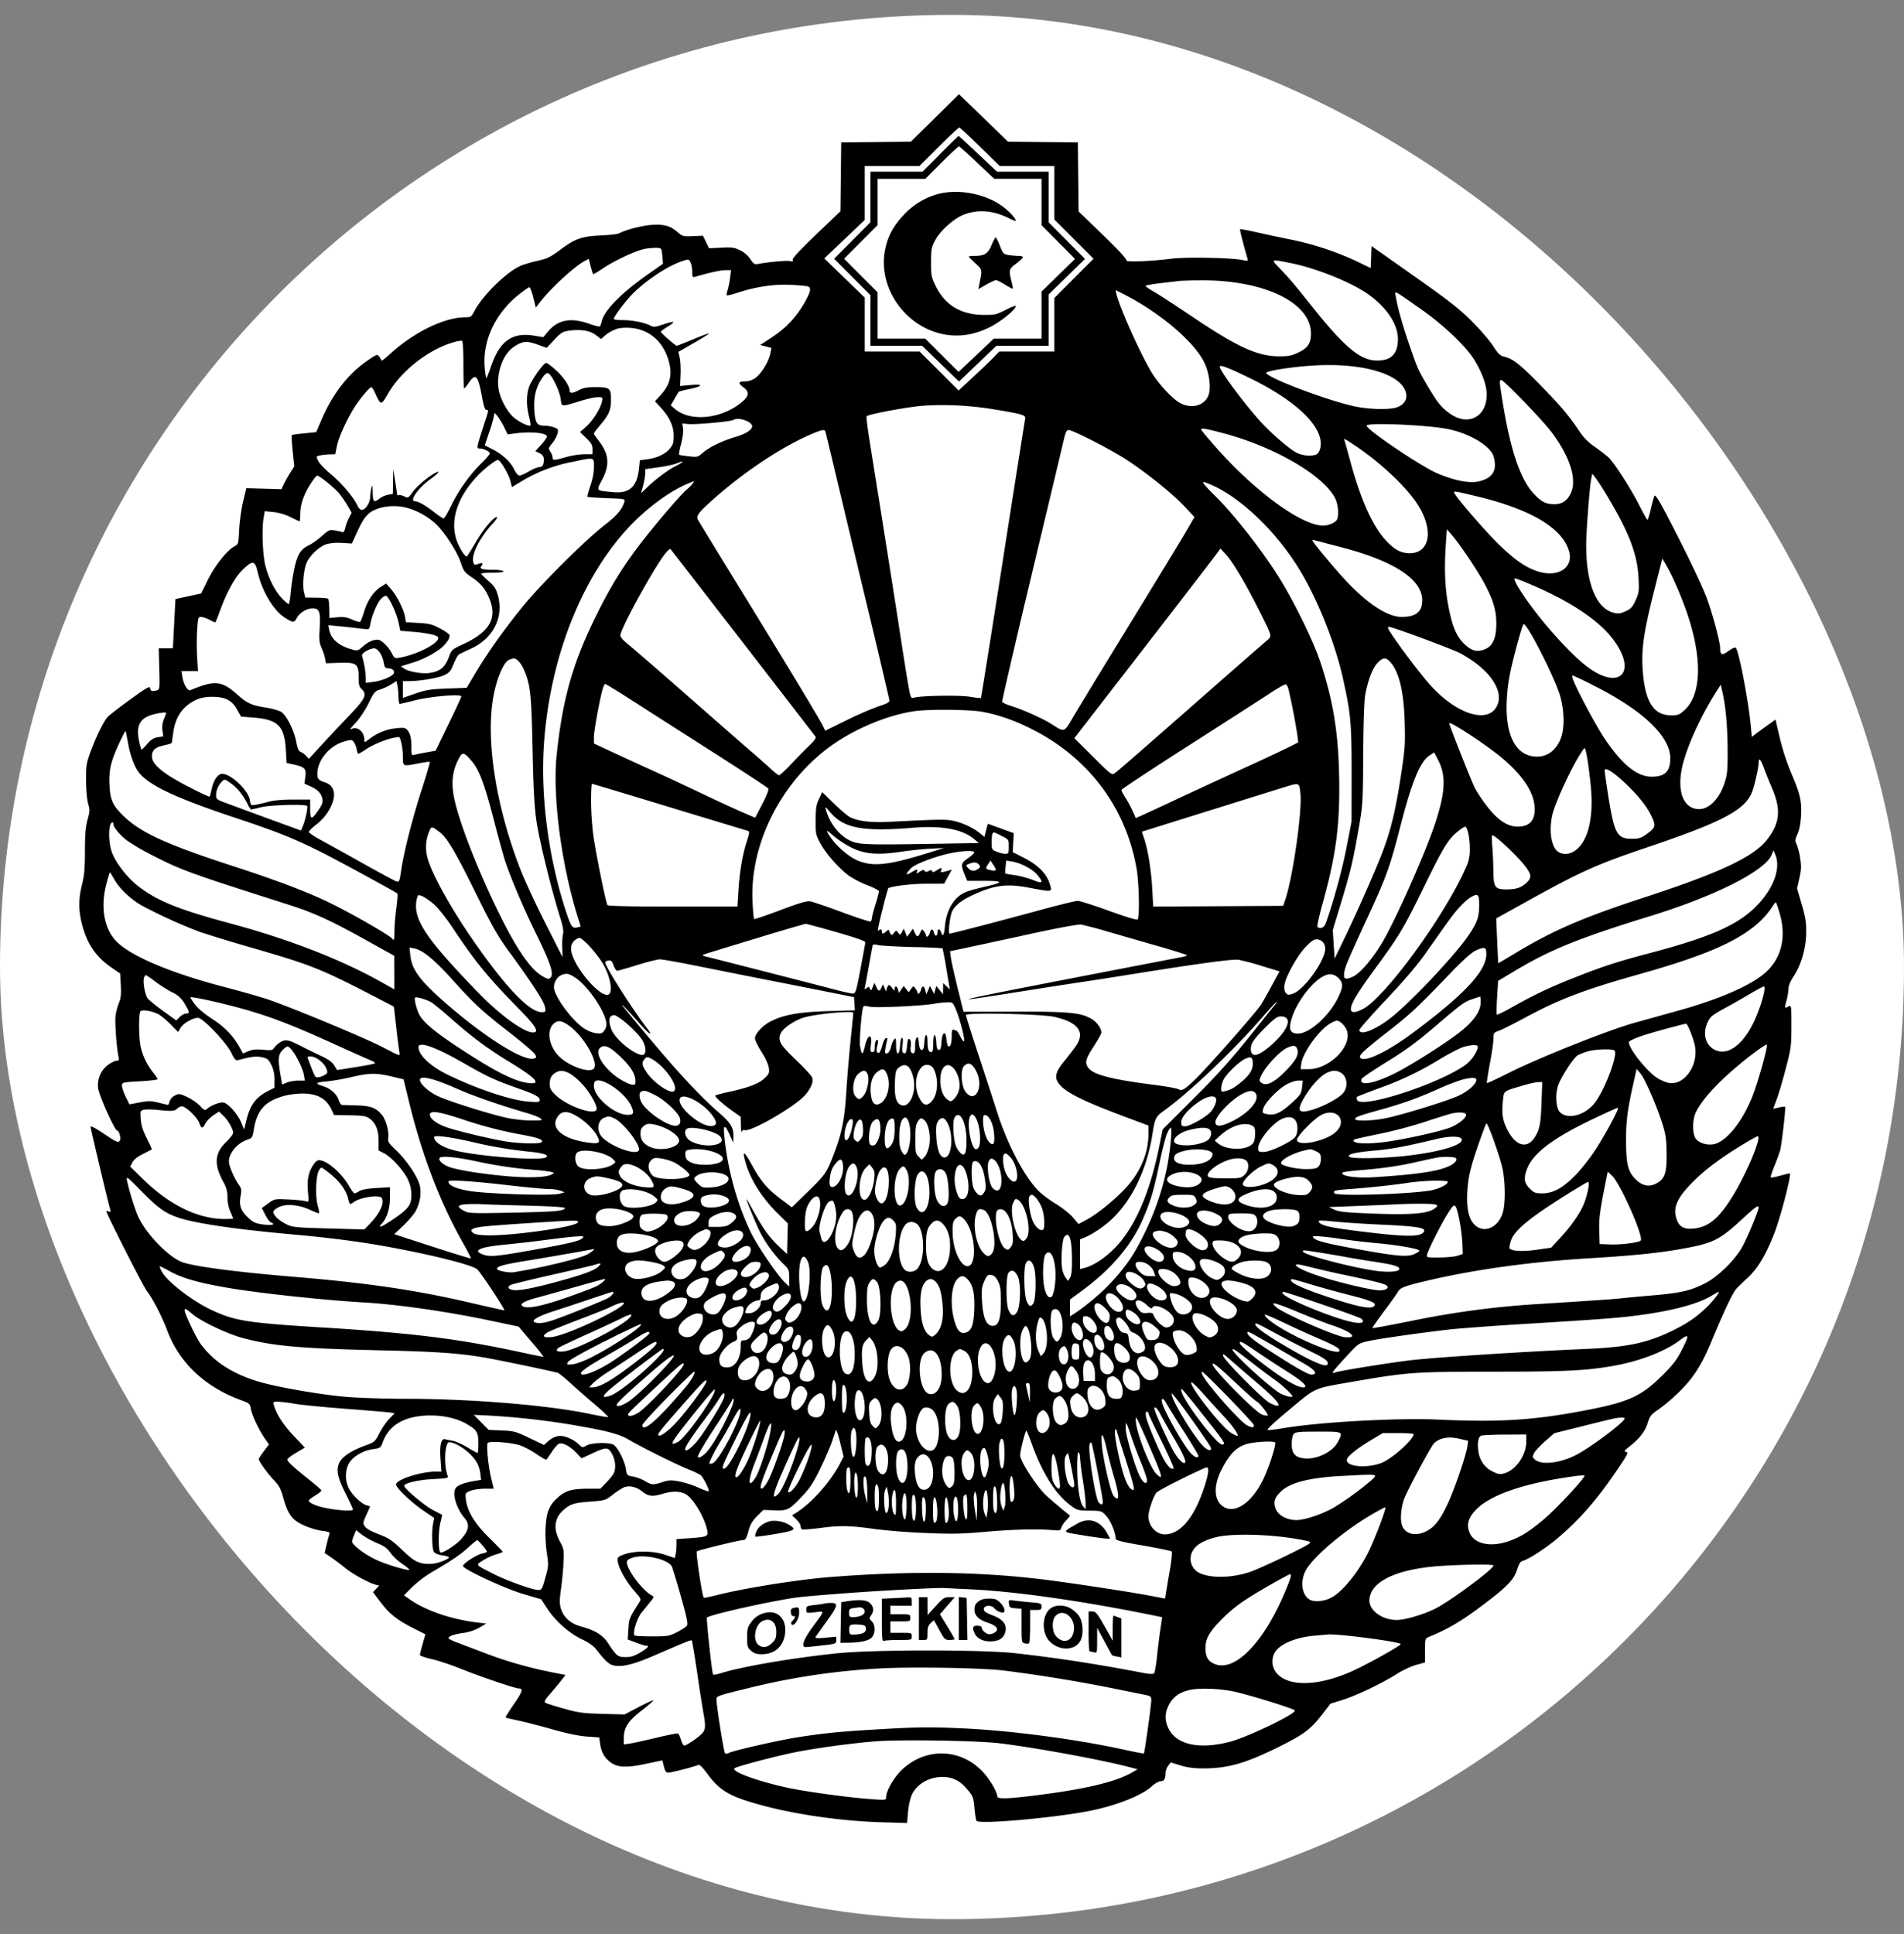 <svg width="64" height="65" fill="none" xmlns="http://www.w3.org/2000/svg"><rect width="100%" height="100%" fill="#808080" stroke="none"/><rect y=".5" width="64" height="64" rx="32" fill="#fff"/><path fill-rule="evenodd" clip-rule="evenodd" d="M31.427 3.964l-.81.798-1.17.013-1.171.013-.013 1.155L28.25 7.1l-.816.78c-.546.523-.808.806-.79.853.021.054.001.064-.085.042-.105-.026-.704.026-1.055.092-.144.027-.169.013-.283-.16a.92.92 0 00-.348-.298c-.191-.093-.278-.104-.63-.086l-.41.022-.102-.212-.102-.21-.342.014c-.323.013-.35.006-.512-.136-.244-.214-.464-.273-.893-.24-.33.027-.852.163-1.074.282-.049.026-.307.056-.575.068-.668.029-.892.105-1.374.464-.354.264-.457.315-.79.39-.211.047-.47.124-.575.17-.476.208-1.291 1.014-1.56 1.542-.088.172-.111.186-.298.187-.706.002-1.732.505-2.54 1.245-.151.138-.275.232-.276.21a.373.373 0 00-.072-.133c-.067-.09-.082-.084-.41.143-.64.441-1.157 1.11-1.53 1.977l-.18.418-.4.04c-.22.021-.41.048-.422.06-.012.011.003.253.032.536l.054.514-.137.216a4.336 4.336 0 00-.216.384l-.079.168-.59-.017-.591-.017-.107.449c-.06.246-.118.67-.132.941-.023.48-.027.496-.156.562-.248.129-.66.647-.897 1.125l-.228.462-.431.093-.431.094-.043.828-.043.827h-.476l.018.692c.017.662.013.694-.079.72-.164.043-.209.03-.225-.07-.013-.084-.11-.03-.686.388-.369.267-.71.532-.756.588-.139.167-.395.694-.563 1.158-.144.399-.155.475-.15.983.002.316.032.645.07.77.059.193.056.253-.02.527-.066.237-.087.487-.089 1.058-.001.586-.022.828-.097 1.122-.12.472-.122.868-.003 1.33.172.674.471 1.11 1.016 1.48l.27.184.02.397c.015.304 0 .443-.064.59a1.97 1.97 0 00-.113.431c-.028.226.035 1.09.1 1.379.026.11.015.132-.063.132-.052 0-.182.063-.288.14a.839.839 0 00-.332.794c.036.258.557 1.415.638 1.415.065 0 .135.261.09.335-.052.084-.111.058-.554-.24-.267-.18-.43-.263-.43-.22 0 .06.57 2.464.654 2.76.027.094.018.11-.047.084-.044-.016-.08-.023-.08-.015 0 .085 1.23 2.51 1.36 2.679.2.262.52.882.687 1.331.405 1.088 1.275 1.908 2.489 2.348.275.1.296.118.322.282.035.213.262.7.463.992l.147.214-.17.223c-.093.123-.17.243-.17.267 0 .077.292.485.51.711.168.175.229.288.308.575.125.449.246.666.45.806.217.15.587.284.885.324.202.027.243.047.219.11a4.37 4.37 0 00-.095.354l-.064.276.223.152a8.9 8.9 0 01.487.367c.25.202.778.49 1.014.551l.109.028-.104.11-.103.11.258.341c.295.391.557.598 1.111.877l.392.197-.093.324c-.05.177-.092.344-.092.371 0 .027.178.089.395.138.217.048.68.203 1.027.344.622.251 1.788.645 1.912.645.146 0 .106.12-.176.527-.164.238-.29.44-.279.448.011.01.204.055.428.102.224.048.74.181 1.149.297.484.138.886.221 1.156.24l.415.03.029.21c.038.282.14.465.345.621.24.184.54.197 1.208.054l.54-.115.053.208c.041.165.073.207.154.205.107-.003.862-.197.99-.255.054-.024.136.052.3.275.432.588.751.777 1.8 1.065 1.158.319 2.724.544 4.038.582l.89.026.034-.378c.02-.215.075-.464.13-.578.17-.356.578-.591 1.026-.591.311 0 .553.108.768.343.256.28.275.324.31.715.018.21.05.398.068.418.124.124 2.734-.113 3.88-.352.873-.183 1.686-.511 2.018-.816.099-.09.228-.164.288-.164.118 0 .166-.08.168-.28 0-.07.04-.178.087-.24l.087-.113.325.1c.23.072.453.101.766.101.822 0 1.402-.163 2.496-.701.873-.43 1.108-.603 1.488-1.094l.293-.38.407-.127c.465-.145 1.345-.566 1.837-.88.184-.117.47-.25.635-.296l.3-.083v-.402c0-.394.002-.404.131-.457.64-.262 1.094-.53 1.781-1.047.858-.645 1.073-.868 1.187-1.228.055-.177.108-.26.179-.277.207-.054.833-.464 1.226-.804.723-.625 1.268-1.251 1.914-2.198.389-.57.43-.65.342-.663-.084-.013-.064-.044.133-.2.33-.26.505-.49.598-.786.07-.224.115-.279.351-.436a6.39 6.39 0 00.682-.577c.475-.458.77-.912 1.08-1.66.466-1.12.744-1.704.876-1.84.077-.08.252-.248.388-.375.309-.287.579-.736.853-1.42.217-.54.615-2.066.539-2.066-.023 0-.171.036-.329.08-.158.044-.298.069-.311.056-.014-.014.04-.18.118-.371a7.08 7.08 0 00.195-.524c.052-.178.2-1.454.17-1.483a.68.68 0 00-.208.028l-.194.044.118-.314c.065-.172.203-.639.307-1.037.178-.684.189-.761.189-1.432 0-.686-.003-.707-.093-.66-.14.076-.143.069-.07-.201a2.05 2.05 0 00.067-.403c0-.093.065-.248.167-.4.256-.38.42-.944.426-1.463.004-.356-.022-.526-.15-.963l-.156-.532.078-.348c.066-.293.07-.403.024-.685a2.131 2.131 0 00-.12-.46c-.056-.106-.052-.15.034-.341.065-.147.105-.357.119-.632.024-.481-.036-.733-.351-1.458a8.122 8.122 0 01-.36-1.116l-.15-.637-.248.177c-.136.097-.315.228-.398.29l-.15.115-.032-.35c-.077-.847-.4-2.536-.506-2.646-.024-.024-.129.022-.245.108-.221.162-.28.142-.281-.096-.001-.205-.262-1.176-.455-1.696-.17-.458-.81-1.776-1.428-2.943-.19-.359-.3-.522-.323-.479-.02.036-.075.233-.122.437s-.099.372-.114.371c-.015 0-.14-.22-.276-.491-.298-.586-.856-1.449-1.05-1.623a6.5 6.5 0 00-.454-.346 1.92 1.92 0 01-.499-.5c-.35-.53-.625-.856-1.317-1.564-.693-.709-.942-.904-1.231-.964-.121-.026-.195-.098-.36-.353-.114-.176-.433-.548-.71-.826-.415-.417-.756-.685-1.94-1.52l-1.44-1.015-.013.37-.014.369-.484-.233a9.846 9.846 0 00-2.196-.723 55.51 55.51 0 01-1.144-.244c-.3-.068-.554-.115-.566-.104-.016.017.109.51.252.997.02.067-.004.072-.182.035-.372-.076-1.899-.104-2.386-.042-.732.092-1.553.12-1.51.052.022-.037-.258-.341-.784-.85l-.819-.79-.013-1.16-.012-1.16-1.174-.012-1.174-.013-.456-.443c-.25-.244-.62-.602-.823-.798l-.368-.354-.809.797zm.128.968l-.65.647h-1.838v1.814l-.68.646-.68.646.68.658.68.659v1.811h1.843l.657.656.656.655.47-.436c.26-.24.567-.534.684-.655l.214-.22h1.849v-1.797l.658-.66.659-.66-.659-.66-.658-.66V5.579h-1.836l-.661-.647c-.364-.356-.679-.648-.7-.647-.02 0-.33.291-.688.647zm.051.24l-.597.599h-1.751v1.7l-.61.613-.61.612.61.612.61.612v1.701h1.738l.62.601.619.601.629-.6.629-.602h1.755V9.898l.611-.598.611-.599-.61-.615-.612-.614V5.77h-1.736l-.635-.6c-.35-.33-.644-.6-.654-.6-.01 0-.288.27-.617.6zm.048.287l-.55.552h-1.606v1.557l-.563.564-.562.564.563.564.562.564v1.558h1.604l.56.559.56.558.59-.558.591-.56h1.606v-1.58l.563-.55.563-.55-.563-.567-.563-.566V6.01H33.42l-.572-.54a11.573 11.573 0 00-.608-.552c-.02-.006-.283.236-.586.54zm-.147 1.068a2.44 2.44 0 00-1.14.708c-.343.367-.519.694-.612 1.136-.27 1.283.67 2.633 1.998 2.87.503.09 1.003.01 1.517-.244.364-.18.876-.595.876-.71 0-.027-.152.03-.339.126-.316.162-.366.174-.754.17-.756-.008-1.288-.33-1.6-.966-.147-.297-.158-.354-.158-.8 0-.427.015-.508.129-.724.179-.34.64-.754.983-.884.482-.18.982-.138 1.512.128.125.062.227.1.227.082 0-.085-.257-.354-.493-.516-.59-.407-1.466-.56-2.146-.376zm1.821 1.712c-.12.287-.237.361-.579.361-.101 0-.184.01-.184.023s.099.114.22.226c.237.219.234.202.133.706l-.033.164.265-.152c.146-.083.292-.152.326-.152.033 0 .166.065.294.144.129.08.247.144.262.144.016 0 .014-.058-.003-.128-.13-.513-.128-.52.124-.712.128-.097.233-.197.233-.22 0-.024-.07-.043-.156-.043s-.236-.014-.334-.03c-.165-.028-.186-.05-.287-.312-.06-.154-.124-.281-.14-.281-.018 0-.081.118-.141.262zm-11.665.128c-.3.059-1.02.396-1.412.663-.163.111-.305.194-.316.183-.01-.01-.047-.13-.082-.266l-.063-.248-.13.068c-.346.18-1.166.936-1.527 1.41l-.123.16-.084-.34c-.046-.188-.106-.342-.133-.342-.027 0-.194.117-.372.26-.79.64-1.21 1.557-1.126 2.457.018.198.044.349.057.336a3.64 3.64 0 00.155-.402c.296-.856.714-1.148 1.465-1.022l.288.048.179-.21c.322-.377.755-.455 1.35-.245.183.064.348.107.368.094.02-.012.05-.087.068-.165.081-.37.646-.948 1.54-1.576l.52-.366-.023-.264c-.024-.263-.025-.264-.192-.271a2.143 2.143 0 00-.407.038zm1.241.418c-.527.18-1.352.751-1.76 1.22-.265.306-.512.651-.512.716 0 .02.129.037.286.037.33 0 .733.077.93.178.126.064.167.061.448-.034.17-.057.32-.093.335-.078.014.014-.074.086-.196.16-.122.073-.221.148-.221.166 0 .04.489.471.534.471.017 0 .264-.097.547-.216.284-.119.524-.207.535-.197.01.01-.217.154-.505.318l-.523.3.045.197c.025.109.038.367.029.574l-.016.376.36-.033c.449-.04.41.041-.068.141a2.62 2.62 0 00-.337.084c-.007.008-.07.115-.14.237l-.128.223.147.124c.532.448 1.608.322 2.277-.266.206-.18.213-.322.022-.463-.192-.143-.18-.2.041-.2a.665.665 0 00.348-.11c.195-.131.456-.55.51-.82l.04-.197-.19-.049-.188-.049.392-.258c.456-.3.792-.649 1.057-1.099.24-.406.28-.557.162-.607-.048-.02-.324-.047-.614-.059-.564-.023-1.158.068-1.79.276-.168.055-.316.09-.329.077-.013-.013 0-.095.027-.183a2.65 2.65 0 00.083-.41l.032-.252h-.19c-.16 0-.533.08-1.008.22-.1.028-.108.015-.11-.179a.822.822 0 00-.06-.314c-.057-.104-.06-.104-.302-.022zm20.066.187c.393.41.475.506 1.133 1.33 1.097 1.375 1.62 1.81 2.181 1.815.48.004.705-.226.705-.721-.001-.488-.355-1.034-.957-1.476-.558-.41-1.74-.893-2.632-1.075-.682-.139-.684-.138-.43.127zm-3.337.47c-.053.008-.328.04-.61.073-.284.032-.516.075-.516.095 0 .02.124.106.276.192.151.085.728.46 1.281.833 1.545 1.04 2.214 1.344 2.954 1.34.3 0 .414-.025.635-.133.315-.154.413-.305.413-.635 0-1.048-1.6-1.81-3.753-1.785a11.86 11.86 0 00-.68.02zm-2.105.44c.108.469.87 2.154 1.223 2.7.254.393.688.846.93.97.379.195.796.082.934-.252.102-.246.038-.766-.138-1.124-.347-.704-1.505-1.682-2.726-2.3l-.253-.128.03.133zm9.391.093c.068.395.224.949.459 1.63.274.796.292.836.632 1.407.33.552.445.692.743.899.611.423 1.227.089 1.22-.663-.003-.3-.145-.7-.403-1.132-.277-.464-1.04-1.19-1.834-1.746-.937-.654-.855-.614-.817-.395zM20.773 11.04c-.183.06-.344.15-.462.259l-.107.096-.177-.135c-.199-.152-.519-.202-.914-.144-.199.029-.264.07-.483.304l-.254.271-.312-.112c-.368-.132-.51-.116-.809.09-.352.242-.576.872-.498 1.399.043.292.244.69.462.915.16.166.557.369.612.313.014-.013-.009-.15-.049-.304-.094-.362-.089-.759.014-1.017.1-.253.48-.778.563-.778.034 0 .183.111.331.247.261.238.457.532.457.686 0 .1.109.093.323-.022.132-.071.27-.096.53-.096.498 0 .537.03.537.412 0 .36-.063.509-.366.866-.115.137-.21.263-.21.281 0 .019.062.112.138.208.372.475.41.827.14 1.343-.202.386-.223.36.35.418.563.058.825-.175.889-.789l.03-.283.245-.032c.333-.044.606-.172.762-.358.109-.13.13-.2.13-.432 0-.324-.14-.628-.439-.953l-.19-.205.216-.24c.27-.3.357-.616.275-.996-.154-.721-.649-1.184-1.314-1.231a1.514 1.514 0 00-.42.02zm-5.508.458c-.843.233-1.766.95-2.216 1.722-.246.42-.238.42-.448-.028-.047-.1-.1-.18-.119-.18-.057 0-.376.377-.552.652-.265.413-.541 1.02-.604 1.324l-.057.278-.194.005c-.107.004-.253.02-.324.036-.129.03-.13.032-.055.184.04.085.235.287.431.45.354.292.77.787.89 1.056.033.076.097.14.142.14.123 0 .278-.233.284-.427.004-.095.023-.238.043-.317.029-.115.038-.083.042.156.006.326.04.355.23.205a.774.774 0 01.284-.126l.163-.03.005-.414.006-.415.063.384c.034.211.064.412.066.448.002.035.03.054.063.042.033-.012.117.007.185.042.12.06.132.054.273-.143.141-.196.534-.53.764-.648.202-.104.107.018-.163.211-.41.293-.723.743-.517.743.113 0 .352.136.647.367.147.115.288.209.314.209.026 0 .143-.199.26-.441a5.41 5.41 0 011.023-1.428c.148-.144.27-.286.27-.316 0-.064-.207-.165-.34-.165-.111 0-.108-.02.131-.76.186-.577.178-.535.095-.535-.046 0-.091-.136-.145-.43-.135-.739-.214-.823-.45-.483a.93.93 0 01-.154.192c-.014.001-.024-.358-.024-.797 0-.493-.019-.804-.048-.811a1.015 1.015 0 00-.264.048zm29.016.78c-.768.036-1.766.188-1.72.262.118.191 2.119.94 2.997 1.122.484.1 1.15.113 1.395.028.476-.165.412-.673-.125-.988-.54-.317-1.486-.475-2.547-.424zM41 12.326c0 .13.797 1.205 1.351 1.822.37.41.98.939 1.239 1.07.2.103.523.126.67.047.05-.027.105-.126.123-.222.128-.681-.787-1.571-2.427-2.362-.704-.34-.956-.433-.956-.355zm-22.806.422c-.192.304-.263.633-.23 1.072.031.405.09.487.347.487.084 0 .222.024.307.054.14.049.153.069.127.197a.998.998 0 01-.175.328c-.14.175-.143.193-.072.294a.42.42 0 01.075.193c0 .107.044.106.455-.011a2.71 2.71 0 01.61-.096h.277v-.17c0-.137-.04-.208-.21-.373l-.208-.203.197-.173c.225-.197.491-.616.537-.844.03-.152.027-.155-.137-.155-.093 0-.349.055-.57.123-.674.207-.646.21-.676-.053-.03-.274-.316-.854-.43-.876-.055-.01-.13.058-.224.206zm32.23.204c.28 1.97.626 3.093 1.123 3.632.261.284.411.36.705.36.27 0 .446-.126.563-.406.19-.454-.058-1.21-.662-2.015-.302-.404-1.604-1.75-1.692-1.75-.045 0-.055.05-.037.179zm-19.392.684c-.49.033-1.831.282-1.902.353-.015.015.03.39.101.832.465 2.9.873 5.486 1.037 6.56.105.685.225 1.437.268 1.67.076.42.078.424.203.393.271-.067 1.5-.085 1.857-.028.199.032.368.051.376.042.009-.009.342-2.098.74-4.643.397-2.546.734-4.676.747-4.734.03-.13-.062-.16-1.039-.322-.8-.133-1.613-.175-2.388-.123zm-14.423.311a4.069 4.069 0 01-.159.559l-.155.463.24.12c.337.167.622.427.744.68.062.129.137.216.184.215.044 0 .187-.065.32-.143.13-.078.287-.142.346-.143.072 0 .116-.038.136-.117.046-.183.006-.285-.139-.355l-.133-.064.194-.21c.107-.117.194-.243.194-.282 0-.119-.517-.173-1.03-.108l-.288.037-.116-.24a2.345 2.345 0 00-.226-.373c-.098-.12-.11-.124-.112-.039zm8.047.165c-.094.057-1.266.164-1.528.139l-.192-.018.025.168c.015.097-.014.318-.067.518-.052.191-.08.356-.063.366.017.01.163.033.324.051.28.032.301.027.456-.109.22-.194.662-.41 1.096-.537.347-.101.575-.244.575-.36 0-.162-.458-.322-.626-.219zm21.28.194c0 .137 1.834 1.373 2.38 1.604.585.246 1.07.34 1.386.27.369-.082.547-.262.547-.552a.946.946 0 00-.07-.357c-.172-.333-.793-.692-1.456-.84-.647-.146-2.787-.241-2.787-.125zm-5.559.133c0 .02.232.297.515.617 1.309 1.477 2.862 2.608 3.583 2.608.2 0 .43-.107.473-.218.062-.162.027-.51-.071-.702-.399-.782-2.08-1.75-3.82-2.201-.567-.147-.68-.164-.68-.104zm-13.035.123c-.97.4-2.228 1.221-3.284 2.146-.572.501-.67.627-.599.761.028.051.704 1.157 1.503 2.457 1.597 2.6 2.629 4.31 2.717 4.506l.058.127.725-.356a11 11 0 011.085-.47c.285-.092.357-.134.349-.203a276.85 276.85 0 00-.752-3.18c-.408-1.702-.884-3.698-1.06-4.437a135.75 135.75 0 00-.337-1.402c-.026-.084-.101-.074-.405.05zm8.418.212c-.04.178-.529 2.223-1.084 4.544-.555 2.32-1 4.242-.99 4.27.01.027.145.089.3.138.423.133 1.066.422 1.365.613.432.277.415.283.708-.217.142-.242.583-.969.978-1.615 2.162-3.532 2.676-4.376 2.884-4.735l.229-.395-.327-.348c-.393-.419-1.189-1.065-1.885-1.532-.507-.341-1.872-1.046-2.023-1.046-.06 0-.1.083-.155.323zm9.432.022c.012.034.11.386.218.782.348 1.273.755 2.155 1.211 2.625.274.282.482.388.759.39.71.002.823-.828.23-1.7-.393-.58-1.233-1.363-2.034-1.898-.396-.265-.41-.272-.384-.2zm-25.972.73a5.192 5.192 0 00-1.653.628l-.36.217-.056-.223c-.056-.22-.338-.69-.415-.69-.076 0-.442.282-.662.511-.681.708-.943 1.47-.74 2.147.079.26.3.618.359.582.021-.014.153-.223.293-.464.256-.444.601-.858.716-.858.034 0-.028.097-.137.216-.433.47-.721 1.035-.658 1.289.028.11.044.118.157.075.148-.056.197-.028.118.068-.078.094.025.126.403.126.168 0 .318.022.335.048.018.03-.112.048-.357.048-.213 0-.386.016-.386.036 0 .02.107.129.239.242.192.166.254.257.316.474.211.727-.143 1.447-.882 1.793-.176.082-.353.166-.392.186-.073.036-.118.115-.26.45-.057.136-.128.204-.28.271-.214.094-.809.193-1.165.193h-.212v.564l.42-.145c.362-.125.507-.148 1.072-.169l.654-.024.288-.485c.401-.674.93-1.422 1.566-2.211.611-.759 2.117-2.26 2.792-2.781.402-.312.58-.52.655-.773.03-.1.016-.102-.593-.124-.344-.013-.635-.034-.648-.047-.013-.013.03-.178.096-.366.076-.22.12-.447.12-.632 0-.343.036-.335-.743-.171zm3.5.056c-.106.039-.38.096-.612.127l-.42.058v.145c-.001.08-.033.262-.07.405l-.07.26.202-.194c.3-.288.694-.583.953-.714.127-.064.23-.128.23-.14 0-.013-.005-.022-.011-.02a14.21 14.21 0 00-.203.073zm30.768.503c-.055.267-.17 1.76-.171 2.226-.002 1.285.332 2.122.909 2.278.163.044.226.037.41-.044.184-.082.235-.137.34-.367.115-.25.123-.309.1-.758-.038-.786-.315-1.516-1.033-2.718a9.235 9.235 0 00-.411-.644l-.11-.137-.034.164zm-43.049.176c-.229.356-.345.692-.347 1.007 0 .138-.012.252-.024.252-.013 0-.148-.063-.3-.14a1.73 1.73 0 00-.573-.17l-.296-.03-.039.23c-.062.362-.033 1.205.053 1.57.102.433.324.877.56 1.123.105.11.208.198.23.198.02 0 .052-.178.07-.395a7.34 7.34 0 01.127-.825c.103-.466.21-.628.511-.771.09-.043.273-.175.408-.295.222-.198.26-.215.425-.189.099.016.212.041.252.057.051.02.08-.018.106-.132a1.69 1.69 0 01.125-.34l.092-.18-.131-.228a3.898 3.898 0 00-.277-.408c-.15-.186-.671-.61-.75-.61-.025 0-.124.124-.222.276zm12.66.003c-.568.238-1.3.77-1.871 1.359-1.66 1.714-2.76 4.493-2.948 7.451-.111 1.743.167 3.81.75 5.574.164.496.21.562.369.522l.122-.03-.094-.3c-.56-1.78-.862-4.091-.715-5.48.204-1.914.553-3.125 1.377-4.771.443-.886.822-1.502 1.371-2.23.485-.64 1.425-1.746 1.62-1.902.143-.115.287-.294.223-.277a8.39 8.39 0 00-.204.084zm17.369-.003c.025.046.18.213.343.372.625.605 1.584 1.824 2.164 2.748.524.834 1.174 2.164 1.412 2.886.418 1.268.59 2.302.624 3.732.04 1.65-.091 2.692-.54 4.314-.12.429-.204.8-.188.827.06.097.218.047.268-.085.22-.571.554-1.773.702-2.53l.177-.91.002-1.607c0-1.724-.025-2.01-.292-3.213-.273-1.23-.905-2.782-1.536-3.774-.806-1.27-1.997-2.374-2.977-2.763-.196-.078-.204-.078-.16.003zm8.43.33c.112.207 1.083 1.322 1.506 1.73.53.51.9.762 1.302.887.666.207 1.184-.127 1.038-.669-.21-.777-1.269-1.415-3.07-1.85-.837-.2-.831-.2-.776-.097zm-36.076.466c-.432.126-.561.258-.83.85l-.165.36-.336-.02a1.72 1.72 0 00-.516.04c-.228.076-.529.348-.652.59-.112.22-.169.79-.103 1.04l.044.166.367.004c.202.002.382.018.4.036.018.018.035.171.038.34l.004.306.267-.024c.207-.019.32 0 .497.077.126.056.246.091.267.078.02-.013.082-.169.136-.347.115-.376.323-.682.568-.834l.173-.107.164.189c.197.226.426.682.468.93l.03.18.422.025c.359.02.465.047.72.183.165.088.31.187.323.22.037.097-.133.34-.343.489a3.212 3.212 0 01-.96.463l-.334.103.125.082c.157.103.604.178.842.141.365-.056.522-.188.657-.556.081-.22.104-.24.476-.412.878-.407 1.143-.856.89-1.502-.136-.344-.289-.533-.603-.746-.24-.162-.275-.208-.369-.491-.129-.391-.584-1.083-.883-1.341-.364-.316-.84-.529-1.234-.553a1.86 1.86 0 00-.55.041zm35.781 1.18c-.073 1.026-.024 1.757.167 2.52.111.446.257.718.495.927.22.194.379.231.621.147.28-.097.41-.369.41-.86 0-.457-.089-.766-.385-1.333-.233-.445-.824-1.326-1.12-1.67l-.156-.179-.032.448zm-4.488-.075c0 .051.688.882 1.104 1.331.726.785 1.419 1.24 1.891 1.24.486 0 .695-.168.695-.558 0-.71-.957-1.33-2.77-1.796l-.836-.218c-.047-.013-.084-.013-.084 0zm-21.718.401c-.3.323-1.462 2.408-1.542 2.77-.017.072.06.162.322.376.188.154 1.084.93 1.989 1.726.905.795 1.843 1.616 2.084 1.823.242.207.54.472.665.587.124.116.247.21.275.21.027 0 .216-.177.421-.394.205-.217.478-.495.607-.617.147-.14.221-.243.198-.28-.026-.043-4.827-6.252-4.887-6.32a.535.535 0 00-.132.12zm18.48.074c-.08.11-1.185 1.545-2.455 3.187l-2.31 2.985.629.625c.605.603.631.623.73.551.132-.096.693-.584 3.033-2.639a389.866 389.866 0 012.071-1.811c.192-.16.204-.115-.287-1.09-.43-.854-.85-1.56-1.079-1.808l-.185-.201-.147.201zm14.7 1.32c-.346 1.37-.42 1.945-.348 2.706.092.966.378 1.379.955 1.379.214 0 .27-.022.432-.169.632-.57.61-1.97-.056-3.674-.21-.537-.424-.996-.6-1.285l-.085-.141-.299 1.184zm-47.401-.828c-.26.244-.537.734-.77 1.367-.081.221-.155.41-.164.418-.009.009-.1-.028-.2-.083a.825.825 0 00-.286-.098c-.094 0-.103.033-.13.44a8.808 8.808 0 000 .911l.029.471H6.1l.03.188c.042.26.18.491.27.453.816-.342 1.053-.32 1.581.15.328.292.466.355.948.433.234.038.467.105.536.156.178.13.42.617.49.985.044.233.085.328.147.348a.55.55 0 01.183.132l.097.103.44-.479c.243-.263.662-.71.933-.993.528-.553.593-.697.395-.877-.076-.069-.095-.147-.095-.39 0-.455-.07-.508-.648-.488l-.449.015-.029-.155a1.984 1.984 0 00-.12-.359c-.077-.172-.087-.274-.063-.663.034-.55-.01-.67-.239-.669-.2 0-.441.15-.535.332-.083.16-.127.157-.415-.031-.367-.24-.742-.868-.888-1.484-.1-.43-.16-.445-.494-.133zm42.817.537c.485.844 1.676 2.228 2.361 2.743 1.09.82 1.696.184.872-.915-.488-.651-1.438-1.284-2.789-1.858-.255-.11-.49-.198-.52-.198-.03 0 .003.1.076.228zm-38.192.47c-.126.135-.305.56-.349.826-.014.086-.04.166-.059.177-.018.011-.172.002-.341-.02-.17-.023-.467-.056-.662-.073l-.354-.033.03.152c.064.318.321.54.77.663.175.049.198.043.352-.093.182-.16.344-.235.508-.235.123 0 .365.236.484.472.075.15.093.159.257.13.62-.11 1.388-.52 1.284-.689-.043-.07-.393-.143-.851-.18l-.414-.033-.06-.28c-.065-.31-.324-.865-.417-.895-.032-.01-.112.04-.178.11zm38.202 1.496c-.247.923-.313 1.262-.35 1.811-.076 1.153.235 1.872.856 1.973.418.068.757-.135.94-.561.142-.33.143-.912.001-1.437-.155-.575-1.101-2.445-1.237-2.445-.018 0-.112.296-.21.659zm-4.349-.533c0 .093.89 1.31 1.349 1.843.902 1.05 2.014 1.42 2.32.775.242-.51-.265-1.235-1.23-1.757-.259-.14-2.278-.89-2.402-.891-.02 0-.036.013-.036.03zm-34.351.787c-.117.07-.152.12-.129.18a3 3 0 01.121.718v.167l.252-.033c.307-.041.649-.186.69-.293.035-.091-.055-.164-.205-.165-.08 0-.108-.039-.131-.18-.043-.26-.198-.492-.33-.492a.66.66 0 00-.268.098zm4.795.296c-.165.08-.384.58-.497 1.14-.295 1.453.05 3.738.89 5.892.14.36.516 1.172.836 1.805l.582 1.15-.01-.335a2.15 2.15 0 01.027-.458c.025-.084-.01-.264-.108-.575-.277-.876-.682-2.522-.779-3.163-.076-.507-.106-1.036-.137-2.446-.04-1.89-.071-2.17-.29-2.682-.101-.234-.247-.39-.356-.383a.619.619 0 00-.158.055zm29.2.104c-.165.174-.319.58-.41 1.08-.033.185-.06.97-.065 1.99-.01 1.663-.013 1.693-.167 2.57-.188 1.065-.257 1.353-.596 2.472l-.261.86.03.48.032.48.302-.624c.42-.866 1.03-2.243 1.285-2.9.295-.761.46-1.435.64-2.614.14-.922.15-1.077.128-1.823-.03-1.054-.2-1.724-.516-2.04-.133-.133-.228-.117-.403.069zm6.566.52c.087.281.767 1.56 1.066 2.006.592.883 1.095 1.292 1.59 1.292.444 0 .623-.178.623-.618 0-.739-.92-1.614-2.576-2.447a11.74 11.74 0 00-.706-.34c-.017 0-.016.048.002.108zm-39.73.204a1.772 1.772 0 01-.368.168c-.158.045-.195.09-.369.445a3.235 3.235 0 01-.411.632c-.242.265-.249.275-.146.236.197-.076.407.117.407.374 0 .096.005.096.156-.02.274-.209.56-.327.881-.366.251-.03.328-.023.386.034.114.114.159.281.159.592 0 .278.004.29.107.261.06-.016.243-.053.407-.082l.299-.053.432-.89c.237-.488.432-.91.432-.937 0-.088-1.04 0-1.557.132a8.741 8.741 0 01-.515.122c-.02 0-.04-.113-.042-.252a2.499 2.499 0 00-.036-.383l-.03-.132-.192.119zm7.12.156c-.114.428-.291 1.409-.291 1.607v.215l.778.362c.429.199 1 .46 1.271.582.271.121.929.428 1.462.682.533.254 1.18.554 1.44.666l.47.203.24-.462c.15-.29.226-.484.2-.521-.021-.033-.88-.596-1.908-1.252a968.624 968.624 0 01-2.701-1.727c-.458-.294-.851-.534-.873-.534-.022 0-.062.08-.088.18zm22.418.145c-.274.18-1.506.971-2.738 1.76-1.233.787-2.24 1.453-2.24 1.48 0 .026.063.147.14.268.078.122.187.323.242.448l.1.227.154-.067c.085-.037.672-.308 1.304-.604.633-.295 1.635-.758 2.228-1.029a63.08 63.08 0 001.428-.668l.348-.176-.03-.25a21.776 21.776 0 00-.299-1.543c-.02-.077-.06-.148-.088-.157-.028-.01-.275.13-.549.31zm15.036-.094c-.488.765-.91 1.657-1.112 2.357-.256.882-.072 1.552.442 1.615.373.047.744-.305.932-.884.09-.278.104-.425.101-1.094-.003-.786-.063-1.46-.171-1.937l-.06-.263-.132.206zm-51.092.29c-.454.208-.712.565-.788 1.088-.027.184-.049.348-.05.366 0 .017-.112.056-.25.085-.317.068-.421.162-.421.378 0 .23.281.494.894.838.377.211.991.513 1.045.513.006 0 .037-.117.069-.26.069-.309.21-.507.358-.507.29 0 .873.553.925.878.029.185.032.187.202.16.095-.016.29-.062.435-.102.167-.046.467-.073.827-.073h.564v.316c0 .375.043.381.277.042.127-.185.156-.267.134-.378-.038-.19-.153-.31-.4-.421l-.205-.092.03-.227c.037-.275-.016-.332-.377-.414l-.25-.056-.027-.452c-.049-.797-.262-1.006-1.099-1.073l-.407-.033-.131-.235c-.175-.315-.4-.43-.837-.429a1.3 1.3 0 00-.518.089zm24.12.394c-.963.142-2.125.643-2.941 1.268-1.608 1.233-2.593 3.258-2.5 5.143.015.301.039.56.053.574.014.014.41-.12.878-.296.628-.238.893-.316 1.004-.298.084.013.565.177 1.07.364.505.188.938.328.962.313.025-.015.045-.064.046-.109 0-.044.054-.253.12-.464a4.03 4.03 0 00.119-.44c0-.03-.176-.123-.39-.205a3.233 3.233 0 01-.622-.319c-.335-.245-.77-.74-.958-1.086-.155-.286-.163-.323-.16-.78.001-.397.02-.519.111-.711l.11-.233.391.381c.216.21.457.415.536.456.276.142.713.194 1.354.16 1.629-.083 1.865-.087 2.12-.034.307.064.678.236.896.416l.154.126.056-.22c.03-.122.058-.22.061-.22.004 0 .2.072.438.158l.431.156-.016.32-.016.319.343.173c.543.273.834.585.93.995.039.166.006.167-.71.03-.782-.15-1.198-.093-1.96.268-.33.156-.538.324-.635.512-.08.156-.152.76-.09.76.06 0 1.762-.443 3.047-.794.623-.17 1.189-.308 1.258-.308.069 0 .54.15 1.047.334.57.207.938.318.965.29.073-.073.05-1.233-.035-1.714-.355-2.02-1.58-3.674-3.437-4.639-.614-.319-1.203-.529-1.763-.627-.438-.077-1.795-.088-2.267-.019zm-25.594.113c-.441.118-.575.376-.466.894.034.156.072.284.086.284.013 0 .098-.086.188-.191.122-.142.213-.2.35-.222l.187-.03-.027-.2a.738.738 0 01.05-.383c.042-.101.076-.192.076-.202 0-.036-.219-.011-.444.05zm43.573.296c0 .062.724 1.895.85 2.153.066.132.236.395.379.583.383.505.719.736 1.071.736.417 0 .604-.228.566-.69-.04-.489-.4-1.027-1.069-1.598-.5-.427-1.797-1.281-1.797-1.184zm-44.68.607c-.303.642-.38.952-.356 1.443.025.536.108.716.5 1.09.574.545 1.436.937 3.655 1.659 1.573.511 2.59.902 3.383 1.299.724.362 1.85 1.012 1.953 1.127.08.09.084.082.087-.235.002-.18.03-.534.065-.785.034-.25.049-.469.033-.485-.048-.05-2.002-1.113-2.528-1.377-.952-.476-1.484-.69-2.886-1.157-1.965-.654-2.848-1.06-3.227-1.48-.186-.205-.337-.604-.425-1.123-.03-.178-.062-.324-.072-.324-.01 0-.09.157-.181.348zm9.218-.124c-.244.039-.702.225-.939.382a1.996 1.996 0 01-.27.161c-.014 0-.04-.07-.056-.155a.719.719 0 00-.098-.245c-.064-.084-.08-.084-.338-.01-.484.142-.887.633-.885 1.082 0 .168.044.217.253.285.26.085.362.306.281.608-.078.294-.3.607-.584.823-.128.098-.234.203-.236.234-.002.03.186.158.417.282.23.124.872.48 1.425.79.554.31 1.05.578 1.105.594.09.026.103-.003.156-.367.093-.63.367-1.711.688-2.709.164-.507.288-.931.276-.942-.011-.011-.171.01-.356.045-.565.11-.55.116-.55-.225 0-.285-.083-.672-.14-.659a4.004 4.004 0 01-.149.026zm39.76.723c-.298.51-.728 1.464-.82 1.819-.146.565-.051 1.17.205 1.306.196.106.427.063.624-.116.387-.35.549-1.118.447-2.13-.069-.694-.161-1.25-.207-1.25-.018 0-.13.167-.25.371zm-37.616.027c-.182.36-.228.73-.148 1.192.13.743.731 2.322 1.457 3.822.625 1.29 1.108 2.005 1.516 2.244.187.11.223.117.284.056.12-.12-.005-.5-.49-1.484-.411-.835-.838-1.838-1.047-2.464a37.867 37.867 0 01-.365-1.336c-.32-1.228-.495-1.7-.745-1.99-.277-.324-.316-.328-.462-.04zm32.67-.165c-.329.204-.602.864-1 2.41-.326 1.274-.462 1.66-.975 2.776-.79 1.718-.873 1.909-.903 2.098-.04.247.02.28.287.162.23-.102.631-.563.96-1.104.441-.727 1.454-2.997 1.798-4.03.347-1.043.379-1.61.117-2.125l-.14-.275-.143.088zm11.047.248c0 .18-.15.835-.237 1.032-.255.581-1.035.986-3.516 1.822-1.674.565-2.223.81-3.976 1.781l-1.092.605.032.748c.018.411.035.751.038.755.003.004.253-.142.556-.325 1.281-.774 2.279-1.206 4.337-1.878 2.563-.837 3.68-1.363 4.137-1.943.432-.549.48-1.004.18-1.712-.101-.237-.23-.555-.285-.707-.104-.282-.174-.353-.174-.178zm-5.175.272c0 .047.053.42.117.83.204 1.29.298 1.462.793 1.462.233 0 .313-.024.483-.144.278-.197.32-.274.248-.462-.129-.342-.395-.712-.805-1.12-.475-.473-.837-.717-.836-.566zm-46.494.386a.66.66 0 00-.182.436c0 .131.025.153.276.246l.659.245 1.15.422.767.28.065-.15c.084-.194.178-.641.141-.677-.065-.066-1.221-.034-1.54.042a7.52 7.52 0 01-.346.079.926.926 0 01-.123-.204c-.15-.294-.327-.513-.54-.668-.22-.16-.232-.161-.327-.052zm12.422.632c0 .316.032.824.073 1.13.072.552.42 2.28.478 2.373.019.032.796.049 2.2.049h2.17l.032-.526c.037-.612.134-1.196.27-1.625.117-.369.117-.374.012-.404-.046-.013-1.229-.371-2.628-.796-1.4-.426-2.559-.774-2.576-.774-.017 0-.031.258-.031.573zm23.337-.469c-.284.087-3.435 1.07-4.413 1.377l-.41.129.083.246c.124.368.236 1.072.269 1.706l.03.563 2.184-.012 2.185-.012.08-.24c.252-.765.563-2.96.5-3.537-.041-.371-.029-.366-.508-.22zm-15.437.785c.13.458.464.87.834 1.032.287.126.546.134 2.948.093l1.355-.023-.157-.132c-.406-.338-1.089-.463-2.09-.38-1.649.134-2.288.015-2.738-.51-.18-.211-.19-.216-.151-.08zM3.7 27.746c-.06.223-.029.661.065.91.13.345.508.834.858 1.109.645.507 1.363.8 3.136 1.275 1.986.534 3.77 1.232 5.147 2.015l.348.197-.001-.565-.001-.565-.97-.538c-1.2-.666-1.734-.909-2.623-1.192-3.305-1.052-3.573-1.15-4.575-1.666a7.704 7.704 0 01-.805-.47c-.242-.182-.466-.449-.466-.555 0-.104-.082-.07-.113.045zm10.724.206c-.12.288-.136.6-.046.91.154.53.744 1.6 1.454 2.637 1.119 1.632 1.953 2.517 2.373 2.517.135 0 .14-.007.113-.172-.03-.184-.431-.803-1.21-1.866-.382-.522-.561-.837-1.106-1.942-.69-1.402-.975-1.883-1.227-2.072-.268-.201-.272-.202-.351-.012zm34.597-.023c-.336.265-.5.532-1.142 1.847-.698 1.43-.833 1.656-1.656 2.778-.594.81-.814 1.176-.814 1.354 0 .14.128.142.397.006.736-.372 2.729-3.097 3.45-4.717a1.37 1.37 0 00.148-.696c0-.347-.082-.719-.159-.719a.974.974 0 00-.224.147zm-21.109.205c.229.333.647.685.952.802.526.202 1.05.135 2.48-.316l.383-.12-.455.023c-.25.012-.693.058-.983.102-.786.117-1.223.081-1.665-.137a3.191 3.191 0 01-.574-.369c-.12-.106-.233-.193-.25-.193-.017 0 .034.094.112.208zm5.452-.128c-.017.017-.032.148-.032.29 0 .25.006.26.167.328.091.038.22.07.287.07.114 0 .122-.016.122-.24 0-.238-.001-.239-.238-.36-.266-.134-.261-.133-.306-.088zm16.796.436c.019.204.035.566.037.804.005.575.052.646.435.646.333 0 .504-.057.683-.228.172-.164.166-.264-.033-.533-.249-.336-1.017-1.061-1.125-1.061-.017 0-.015.167.003.372zm-18.29.25c-.514.117-1.135.36-1.254.493-.185.206-.185.252.003.142.214-.127.241-.13.202-.028-.027.07-.017.069.097-.005.095-.063.135-.069.162-.025.027.043.06.044.134.005.073-.04.103-.038.118.006.014.043.053.036.146-.024.155-.102.196-.105.16-.011-.032.084-.011.087.199.027l.157-.045-.13.236-.128.237-.604.001c-.496 0-1.21.088-1.279.156a14.54 14.54 0 00-.2.746c-.103.402-.164.71-.137.682.071-.072.127-.062.127.022 0 .093.043.09.152-.008.048-.043.087-.06.088-.036 0 .024.021.076.046.115.039.062.056.059.119-.023.071-.093.076-.093.142-.008.065.084.07.083.128-.024l.06-.112.056.137.056.136.1-.136.098-.136.06.131c.075.165.11.165.185 0 .058-.127.062-.128.127-.039.038.051.068.11.068.132 0 .091.097.028.124-.081.039-.154.105-.154.144 0 .034.134.116.115.116-.027 0-.122.08-.12.12.003.055.177.106.098.13-.204.031-.39.194-.76.424-.969.183-.166.328-.22 1.025-.381.534-.125.496-.173-.135-.173h-.563l-.071-.17c-.153-.367-.145-.427.08-.579.112-.076.213-.165.224-.198.029-.088-.41-.07-.876.035zm27.678.042c-.22.534-1.903 1.383-4.052 2.046-2.428.748-3.386 1.136-4.582 1.852l-.557.333-.034.554c-.019.305-.022.565-.008.58.014.014.237-.094.495-.24.755-.425 1.28-.675 2.122-1.007.94-.372 1.423-.529 2.542-.825 2.252-.596 3.155-1.033 3.792-1.833.416-.524.572-1.087.407-1.474l-.06-.141-.065.155zm-26.337.315c-.097.148-.09.16.113.201.176.035.187 0 .06-.19l-.09-.138-.083.127zm.59.083a1.126 1.126 0 00-.01.223c.005.009.153.036.328.06.174.025.446.098.604.162.33.134.362.093.142-.175-.16-.194-.552-.401-.85-.449l-.192-.03-.022.209zm-1.23-.1c-.11.045-.111.05-.028.142.1.111.209.12.335.028.078-.057.082-.078.027-.144-.071-.086-.164-.093-.334-.025zm-28.992.66c-.203.753-.095 1.462.29 1.9.447.508 1.811 1.094 3.685 1.583a32.04 32.04 0 011.422.403c.782.262 3.292 1.305 3.886 1.615.586.306.59.307.564.177a21.328 21.328 0 01-.106-.835l-.08-.703-.269-.14c-2.19-1.142-2.407-1.23-4.505-1.839a55.137 55.137 0 01-1.742-.53 17.188 17.188 0 01-1.952-.886c-.373-.21-.752-.566-.92-.865-.08-.14-.15-.255-.158-.255-.008 0-.06.168-.115.375zm10.416.6c-.095.63.354 1.291 2.105 3.094.682.703 1.462 1.277 1.778 1.31.27.029.162-.178-.376-.728-1.138-1.163-1.49-1.591-2.333-2.853a5.989 5.989 0 00-.474-.616c-.197-.211-.503-.415-.622-.415-.026 0-.06.093-.078.207zm35.414-.12c-.08.049-.241.197-.36.329-.208.233-.301.36-1.153 1.57-.261.371-.719.907-1.301 1.522-.495.523-.899.983-.899 1.022 0 .215.57-.015 1.1-.444.663-.536 2.04-1.994 2.508-2.653.336-.475.415-.681.416-1.086.002-.391-.04-.425-.31-.26zm10.12.367a2.865 2.865 0 01-.414.468c-.7.633-1.826 1.12-4.026 1.738-1.816.51-2.678.838-3.785 1.435-.41.221-.825.43-.924.464-.168.06-.18.075-.18.263 0 .11-.053.486-.12.837-.065.35-.11.646-.1.657.01.01.339-.143.73-.34 1.018-.512 3.339-1.437 4.235-1.687l1.462-.407c1.456-.404 2.543-.89 3-1.34.483-.474.632-1.149.422-1.9-.062-.222-.125-.403-.139-.403-.014 0-.086.097-.161.215zM25.377 31.55c-.91.275-1.686.514-1.726.53-.05.022-.028.042.072.066.313.076 3.772.963 4.29 1.1.302.08.596.146.652.146.093 0 .114-.065.259-.826.086-.455.16-.857.162-.893.003-.046-.3-.153-.978-.347-.54-.154-1.004-.28-1.03-.278a67.61 67.61 0 00-1.701.502zm9.296-.17c-.83.18-1.786.387-2.125.459l-.615.13.03.22c.017.122.119.58.227 1.017l.197.797 1.73-.004c1.864-.003 2.232.034 2.597.26.163.1.307.31.307.444 0 .037-.108.235-.241.439-.296.453-.328.581-.191.756.178.226.792.383 2.205.562.392.05.759.115.815.146.125.067.199.023.578-.343.399-.383 2.063-2.273 2.205-2.503.068-.11.234-.405.369-.657l.246-.457-.598-.183a8.096 8.096 0 00-.777-.207c-.203-.027-1.304.121-3.46.466-.804.129-1.7.268-1.99.31-.29.043-1.12.172-1.844.287-2.737.435-2.438.358 1.726-.448 1.91-.37 3.554-.686 3.653-.704.099-.017.18-.046.179-.062 0-.017-.438-.156-.97-.308-.534-.152-1.3-.373-1.703-.49a13.112 13.112 0 00-.886-.234c-.09-.013-.784.115-1.664.306zm-15.373.24a.347.347 0 00-.105.258c0 .548 1.093 1.816 1.301 1.51.09-.133.005-.557-.183-.916-.187-.356-.712-.95-.84-.95-.038 0-.116.045-.173.098zm24.566.23c-.276.298-.65.975-.692 1.255-.016.106 0 .201.042.258.06.08.087.084.242.033.374-.124 1.087-1.115 1.087-1.513 0-.182-.125-.313-.298-.313-.088 0-.196.08-.381.28zm-14.533-.073c-.008.032-.063.327-.122.657-.058.33-.119.653-.133.719-.024.107-.019.113.052.055.068-.057.084-.054.113.022.029.075.042.068.092-.055l.058-.142.06.132c.073.16.11.165.176.024l.05-.108.051.12.05.12.032-.108c.018-.06.049-.108.069-.108.02 0 .07.049.112.108.063.09.075.094.077.024.004-.12.082-.104.116.024l.028.108.081-.115.081-.116.085.105.084.104.078-.109c.076-.107.079-.107.147-.016.038.051.07.11.07.132 0 .09.087.029.115-.081.04-.158.105-.152.149.012l.035.132.06-.14.06-.141.07.135.072.136.034-.136.034-.136.115.141.115.14.001-.187.002-.189.113.106.112.106-.115-.683a11.24 11.24 0 00-.13-.7 17.787 17.787 0 00-1.016-.041c-.55-.015-1.072-.045-1.159-.067-.11-.028-.163-.023-.174.016zm-15.54.331c.05.49.335.868 1.263 1.67 1.277 1.103 2.53 1.886 2.88 1.798.1-.025.105-.038.05-.141-.034-.062-.428-.399-.876-.747-.93-.724-1.155-.933-1.94-1.802-.588-.65-.963-.955-1.242-1.01l-.163-.033.027.265zm35.8-.157c-.13.06-.428.328-.86.778-1.106 1.15-1.308 1.338-2.08 1.941-.854.668-1 .81-.922.887.151.152.908-.211 1.761-.845 1.735-1.29 2.468-2.076 2.468-2.647 0-.241-.052-.257-.367-.114zm-29.14.33c-.06.009-.108.039-.108.068 0 .135.928 1.595 1.402 2.207.236.305.058.198-.237-.142-.345-.398-.674-.742-.586-.614.037.053.474.582.973 1.175.944 1.125 1.687 1.917 2.258 2.409.4.346.504.513.499.803l-.004.217-.113-.247c-.173-.38-.23-.376-.191.014.111 1.143.44 2.33.912 3.288.216.437.883 1.412 1.127 1.646l.142.137v-.287c0-.278-.007-.294-.22-.5a4.425 4.425 0 01-.752-1.031c-.121-.24-.466-1.072-.466-1.123 0-.015.114.18.254.433.319.577.535.873.858 1.174l.254.237.013-.514.014-.512-.353-.35c-.517-.513-.892-1.103-1.059-1.666-.139-.47-.068-.445.218.075.283.516.506.78.944 1.109l.384.29.549-.535c.585-.571.622-.626.868-1.27.262-.687.357-1.16.412-2.046.027-.449.092-1.23.144-1.738.052-.507.094-.933.094-.947 0-.08-1.203.028-1.63.147-.333.093-.739.367-.815.55-.098.237-.02.371.513.88.278.265.524.532.547.593.055.142-.036.366-.244.603-.326.371-1.798 1.225-2.015 1.168-.056-.015-.097.006-.11.056-.011.043-.023-.053-.026-.213l-.006-.292-.251-.177c-.336-.236-.634-.504-.6-.538.016-.016.219-.07.452-.12.663-.145 1.007-.276 1.197-.456.157-.147.171-.181.148-.355-.015-.112-.117-.335-.246-.536-.121-.19-.22-.394-.22-.454 0-.155.26-.434.534-.573.438-.222.946-.312 1.924-.342l.9-.027-.014-.221-.014-.221-.647-.13c-.356-.072-1.25-.249-1.989-.394-.738-.145-1.88-.372-2.538-.505-.658-.133-1.265-.242-1.349-.242-.084 0-.429.086-.767.192-.338.105-.64.192-.672.192-.031 0-.085-.081-.12-.18-.052-.145-.085-.177-.172-.165zm-1.577.488c-.145.059-.256.236-.256.41 0 .287.581 1.089.998 1.375.124.086.297.156.417.17.18.02.214.008.286-.102a.362.362 0 00.051-.293c-.076-.409-.635-1.206-1.028-1.466-.223-.148-.297-.163-.468-.094zm25.741-.012c-.424.105-1.063.92-1.224 1.56-.076.302-.01.419.238.419.392 0 1.057-.602 1.352-1.223.165-.347.17-.462.03-.617-.119-.13-.248-.175-.396-.139zm-39.772.094c-.051.135.026.583.122.705.05.063.285.255.524.427l.434.313.115-.116c.064-.064.16-.116.214-.116.132 0 .124-.052-.051-.337a.889.889 0 00-.42-.379 4.612 4.612 0 01-.564-.358 2.835 2.835 0 00-.318-.22c-.013 0-.038.036-.056.081zm53.98.55a25.5 25.5 0 01-.862.49c-.383.206-.47.276-.55.437-.207.414-.084.839.281.978.464.177 1.01-.307 1.37-1.216.192-.484.301-.938.224-.935-.03 0-.238.111-.462.246zM6.4 33.523c0 .012.067.116.15.23.093.13.315.317.593.499.436.283.71.575.943 1.004l.081.148.183-.076c.135-.056.264-.069.495-.047.279.026.319.018.372-.068a.746.746 0 01.208-.187c.172-.105.274-.085.695.133.155.08.447.223.65.318.264.123.395.216.465.33l.097.157.621-.099c.342-.054.635-.112.651-.128.016-.017-.052-.063-.152-.104-.1-.04-.688-.303-1.307-.584-1.418-.644-2.2-.937-3.206-1.203-.795-.21-1.54-.366-1.54-.323zm7.552.007c-.039.062.068.453.168.615.149.24.515.545 1.206 1.004 1.26.836 1.956 1.194 2.434 1.25.456.054.271-.155-.616-.697-.778-.475-1.225-.807-1.994-1.48a11.361 11.361 0 00-.624-.52c-.154-.1-.546-.218-.574-.172zm35.545.047c-.292.101-.34.136-1.32.972-.558.477-.962.771-1.568 1.142-.448.276-.827.533-.842.572-.094.246.4.164 1.1-.181.576-.284 1.843-1.093 2.282-1.457.412-.342.62-.653.62-.929a.887.887 0 00-.013-.206c-.006.001-.123.04-.26.087zm-18.082.155c-.418.076-1.982.148-2.19.101-.194-.044-.202-.04-.227.081-.052.248-.114 1.091-.09 1.23.053.333.093.337.165.017.09-.401.248-.453.203-.066-.026.225-.02.264.047.264.055 0 .079-.042.079-.14 0-.174.045-.299.097-.267.021.013.017.102-.009.197-.03.112-.031.19-.002.22.06.06.114-.023.179-.27.027-.104.078-.198.113-.21.042-.014.055.009.038.069a3.994 3.994 0 00-.055.273c-.027.159-.02.182.053.168.054-.01.103-.09.135-.218a.737.737 0 01.11-.261c.048-.048.06-.004.06.218 0 .36.113.35.134-.01.008-.137.037-.249.064-.249.033 0 .039.084.018.235-.021.157-.014.246.023.269.083.05.108.001.133-.264.018-.188.037-.23.084-.19.04.032.052.117.037.234-.016.114-.004.197.032.219.088.054.12-.012.114-.23-.003-.11.019-.231.049-.269.043-.053.06-.018.078.168.017.167.046.236.096.236.053 0 .076-.066.087-.252.017-.305.105-.338.105-.04 0 .258.037.364.125.364.05 0 .067-.074.067-.288 0-.354.085-.383.105-.036.01.186.034.252.086.252.053 0 .076-.066.087-.248.02-.341.131-.432.165-.134.014.12.037.23.051.245.071.072.129-.063.129-.303 0-.222.012-.26.076-.236a.49.49 0 00.094.029.91.91 0 01.124.203c.057.112.113.178.124.145.028-.082-.15-.768-.277-1.062-.103-.24-.11-.245-.303-.24a3.37 3.37 0 00-.413.046zm10.99.488c-.996 1.14-2.47 2.534-3.31 3.13-.234.166-.28.261-.35.718-.182 1.208-.68 2.258-1.383 2.916-.254.238-.653.506-.904.606l-.155.063v.997l.131-.032c.405-.097.944-.504 1.31-.989.54-.713.95-1.752 1.22-3.09l.119-.583 1.07-1.07a22.33 22.33 0 001.852-2.055c.43-.54.815-1.02.854-1.067.04-.046.06-.084.044-.084-.015 0-.239.243-.498.54zm-37.68-.235c-.067.067-.065.87.004 1.192.063.3.215.614.42.872a.983.983 0 01.149.222c0 .02-.27.051-.6.07-.588.034-.598.037-.598.149 0 .062.056.229.125.37l.126.256.341-.065c.298-.057.38-.056.64.008.163.041.306.074.318.074.011 0 .034-.053.05-.119a.374.374 0 01.176-.194c.137-.071.16-.069.413.047.147.068.341.201.431.296.15.16.17.167.247.098.13-.118.442-.233.554-.205.16.04.468.388.583.659l.104.247.06-.259c.13-.555.317-.818.732-1.03l.227-.117v-.277c0-.191-.033-.342-.108-.49-.094-.188-.134-.22-.318-.258-.194-.041-.355-.021-.796.097-.079.02-.12-.023-.229-.245-.173-.354-.957-1.175-1.122-1.175-.176 0-.488.18-.583.336l-.085.14-.236-.24a2.826 2.826 0 00-.387-.335c-.192-.12-.569-.193-.638-.124zm27.744.129c0 .033.182.613.404 1.288.223.675.506 1.545.63 1.933.345 1.087.878 2.121 1.368 2.653.11.119.379.325.598.457.22.133.484.342.592.467l.193.226.268-.144c.365-.196.952-.672 1.323-1.074.487-.526.758-1.17.758-1.802v-.29l-.755-.282c-1.447-.54-2.028-.83-2.251-1.12-.163-.211-.123-.392.166-.749.126-.154.298-.378.384-.497.347-.48.112-.818-.7-1.004-.44-.1-2.978-.153-2.978-.062zm-11.92.03c-.11.044-.069.373.074.586.224.334.745.725.965.725.157 0 .135-.32-.038-.556-.233-.32-.817-.812-.927-.783a1.204 1.204 0 00-.075.028zm21.957.413c-.264.265-.412.454-.442.564-.052.193 0 .334.125.334.143 0 .497-.256.782-.566.393-.425.424-.729.076-.729-.116 0-.22.076-.54.398zm-23.908-.14c-.25.25-.13.804.244 1.133.356.313.988.519 1.117.364.169-.204-.32-1.063-.81-1.427-.267-.198-.405-.215-.55-.07zm26.055.019c-.368.25-.863.96-.91 1.304l-.025.194h.262c.676 0 1.425-.714 1.308-1.247-.038-.172-.231-.383-.35-.383-.05 0-.178.06-.285.132zm11.896-.004c-.053.012-.376.098-.719.191-.666.181-1.078.337-1.078.408 0 .223.638 1.015.978 1.215.117.069.286.137.375.151.528.086 1.01-.632.86-1.282-.063-.273-.245-.718-.29-.71a6.018 6.018 0 00-.126.027zm2.293 1.042c-.96.747-1.623 1.439-1.844 1.923-.107.234-.115.65-.017.84.083.16.376.265.618.219.427-.081.97-.754 1.31-1.62.194-.5.511-1.634.48-1.725-.008-.027-.255.136-.547.364zm-44.775-.28c0 .262.404.645.97.92 1.007.489 2.142.867 2.732.91.322.023.372.017.372-.05 0-.11-.146-.19-.72-.393-.807-.286-1.035-.392-1.82-.843-.963-.552-1.534-.755-1.534-.544zm29.203.018c-.325.146-.93.865-.93 1.105 0 .028.053.075.117.104.16.073.44-.094.806-.478.294-.309.393-.494.35-.66-.036-.149-.127-.168-.343-.071zm5.923-.025c-.118.033-.474.217-.79.407a10.63 10.63 0 01-2.077.99c-.377.14-.698.265-.712.28-.015.014-.014.059.002.1.122.318 2.743-.527 3.647-1.177.197-.141.41-.46.41-.611 0-.072-.203-.068-.48.01zm-39.696.107c-.145.145-.159.305-.07.825l.057.33.158-.065c.086-.036.258-.066.38-.066h.224l-.027-.17c-.053-.327-.425-.98-.558-.98a.524.524 0 00-.164.126zm10.666-.07c-.212.212.253.841.839 1.136.229.116.347.13.355.042.025-.273-.124-.53-.53-.914-.347-.327-.528-.4-.664-.263zm33.2.113a2.39 2.39 0 00-.323.124c-.14.075-.566.727-.665 1.018-.105.308-.074.764.061.9.268.268.87.096 1.19-.34.348-.476.778-1.646.637-1.735-.097-.062-.663-.041-.9.033zm-43.01.25l.127.334c.053.139.112.262.133.275.08.049.387-.075.387-.156 0-.229-.332-.537-.578-.537-.079 0-.095.02-.07.084zm11.316.005c-.11.121-.098.2.064.445.225.34.776.725.914.64.205-.127-.303-.861-.76-1.098-.129-.067-.147-.066-.218.013zm20.204-.016c-.208.088-.655.516-.75.717a.822.822 0 00-.076.285c0 .113.013.122.132.094.187-.045.295-.105.524-.29.28-.226.408-.42.408-.622 0-.225-.05-.264-.238-.184zm-9.474.26c-.12.133-.087.665.053.853.322.433.634-.16.362-.689-.139-.27-.271-.322-.415-.163zm-2.19.046c-.1.082-.114.138-.129.521-.018.477.052.697.237.745.27.07.49-.452.387-.915-.093-.413-.265-.536-.494-.35zm.761-.007c-.206.227-.238.688-.07 1.02.135.269.264.298.43.1.2-.236.224-.735.053-1.073a.252.252 0 00-.413-.047zm.8-.048c-.104.07-.164.248-.164.49 0 .291.093.535.244.641.104.073.118.072.222-.026a.714.714 0 00.16-.285c.11-.412-.213-.986-.463-.82zm-2.286.204c-.164.129-.242.384-.215.703.027.323.123.441.297.362.264-.12.393-.642.246-.995-.08-.19-.155-.207-.328-.07zm25.422.37c-.196.868-.25 1.277-.25 1.893 0 .78.058 1.05.274 1.29.231.256.471.325.715.205.31-.153.378-.332.374-1.001-.003-.477-.025-.645-.129-.984-.18-.588-.59-1.536-.744-1.721l-.133-.16-.107.479zm-36.214-.36c-.154.088-.213.193-.215.385 0 .145.034.214.18.36.405.402 1.402.741 1.4.476-.001-.148-.261-.59-.489-.83-.37-.392-.655-.519-.876-.392zm10.154.053c-.171.148-.226.603-.09.753.108.12.14.118.259-.008.132-.143.219-.553.153-.725-.063-.161-.151-.167-.322-.02zm15.761-.041c-.208.09-.532.439-.747.802-.285.481-.23.582.24.446.378-.11.901-.39 1.045-.562.19-.226.136-.594-.104-.703-.15-.069-.245-.065-.434.017zm-32.792.146c-.25.06-.624.125-.83.145-.392.037-.415.068-.115.164.246.079.448.26.514.459.03.092.08.167.111.168.031.002.25.008.488.015.476.014.653.08.851.314.137.163.248.562.216.778-.019.128.014.18.265.418.347.328.719.879.793 1.174.07.28.001.658-.167.919a3.28 3.28 0 01-.408.46l-.283.266 1.28.416c.704.229 1.288.408 1.298.398.01-.01-.108-.242-.263-.515-.77-1.358-1.382-2.96-1.82-4.76l-.181-.745-.413-.097c-.509-.12-.753-.116-1.336.023zm2.3.093c0 .133.281.391.584.538.349.169 1.709.6 2.326.736.236.052.6.092.828.092.374 0 .4-.006.311-.073-.052-.04-.246-.116-.43-.17-.94-.274-1.835-.585-2.374-.825-.78-.347-1.245-.458-1.245-.298zm35.007.002a7.797 7.797 0 00-.79.31c-.68.304-1.191.487-1.966.702-.688.19-.815.238-.815.306 0 .072.556.06.98-.021.54-.103 2.093-.58 2.489-.762.332-.154.605-.396.605-.539 0-.085-.181-.084-.504.004zm-29.128.056c-.018.018-.032.083-.032.146 0 .375.694.969 1.135.972.205.001.228-.056.12-.298-.202-.455-1.033-1.01-1.223-.82zm23.23.109c-.285.163-.714.613-.76.797-.04.156-.034.162.176.196.226.037.445-.074.806-.407.264-.244.297-.295.32-.5l.025-.227h-.162c-.09 0-.27.063-.406.14zm7.958.026c-.672.2-.63.165-.666.54-.043.437-.002.665.184 1.003.27.492.629.58.875.213.174-.258.216-.465.241-1.192l.024-.683-.138.002c-.075.002-.31.054-.52.117zm-29.627.2c-.097.04-.069.274.053.438.207.282.73.643 1.017.703.187.039.277-.054.231-.238-.048-.19-.508-.62-.845-.788-.292-.146-.345-.16-.456-.114zm20.225.067c-.382.191-.925.755-.925.96 0 .166.185.158.548-.021.581-.287.948-.713.808-.937-.071-.114-.206-.114-.431-.002zm-32.205.072c-.657.177-.931.471-1.04 1.117-.049.295-.056.306-.236.368-.324.111-.606.45-.605.728 0 .146.18.564.337.785.085.118.093.171.057.368-.054.296-.005.468.19.671.212.22.294.26.622.298.26.03.374-.012.205-.077-.04-.016-.126-.13-.19-.256l-.114-.227.215-.155c.214-.154.218-.154.68-.133.256.012.515.039.576.059.11.037.11.037.079-.317-.036-.4.017-.663.184-.91.084-.124.14-.16.228-.148.267.036.734.452.966.86.079.138.163.252.188.252a.475.475 0 00.16-.076c.075-.049.278-.085.574-.103l.458-.027-.001.354c-.001.361-.101.68-.273.87-.155.171-.023.123.352-.128.54-.362.64-.493.64-.834 0-.188-.037-.351-.118-.525-.14-.3-.551-.752-.803-.88l-.18-.092v-.323c0-.368-.093-.596-.304-.75-.115-.085-.213-.102-.665-.11l-.53-.01-.083-.181c-.17-.372-.487-.544-.993-.54a2.802 2.802 0 00-.576.072zm13.277.1c-.103.268.71.962 1.078.92.182-.022.182-.138 0-.377-.329-.43-.993-.765-1.078-.543zm17.509.065c-.367.232-.656.55-.656.719 0 .127.017.145.135.145.138 0 .614-.26.818-.447.14-.129.254-.386.215-.486-.045-.117-.266-.088-.512.069zm-34.394.263c-.093.093-.191.101-.632.054-.204-.022-.427-.026-.497-.008-.122.03-.126.042-.106.315.015.206.07.383.204.646.101.2.175.368.165.374l-.297.15c-.18.09-.304.19-.352.282l-.074.143.424.416c.894.877 1.848 1.342 2.76 1.345.151 0 .275-.008.275-.018 0-.01-.042-.113-.094-.228a1.267 1.267 0 01-.096-.476.974.974 0 00-.142-.528c-.32-.59-.293-.964.096-1.338.13-.124.236-.263.236-.307 0-.128-.169-.424-.329-.576l-.147-.14-.192.127a.92.92 0 00-.266.272c-.096.185-.135.181-.208-.022-.066-.183-.454-.554-.58-.554a.252.252 0 00-.148.07zm47.683.306c-1.463.69-2.148 1.21-2.34 1.776-.097.283-.07.432.107.61.145.145.191.162.422.162.36 0 .678-.17 1.095-.588.188-.188.49-.565.67-.839.346-.524.843-1.45.779-1.45-.021 0-.35.148-.733.329zm-39.2-.093c0 .137.248.318.586.43.395.13 1.39.368 1.925.46.465.08 1.206.098 1.248.03.052-.084-.103-.143-.644-.245a13.844 13.844 0 01-2.044-.53c-.796-.26-1.07-.297-1.07-.145zm4.317.034c-.3.383.092.76.926.89.47.073.522.033.35-.262-.133-.226-.466-.524-.745-.666-.244-.125-.412-.113-.531.038zm25.652-.03c-.257.13-.845.737-.824.85.042.222.967.032 1.297-.267.42-.38.043-.844-.473-.583zm4.367-.043c-.105.024-.52.154-.92.287a15.47 15.47 0 01-1.525.401c-.437.088-.807.171-.821.186-.14.14.45.17 1.19.058.651-.099 1.69-.333 2.014-.455.293-.111.586-.346.554-.445-.025-.077-.243-.091-.492-.032zm-16.705.147c-.074.14-.029.795.068.983a.81.81 0 00.151.207c.135.112.188-.014.187-.443-.001-.614-.241-1.055-.406-.747zm.502.02c-.073.294.081 1.027.217 1.027.115 0 .16-.159.138-.492-.034-.52-.27-.875-.355-.534zm.46.067c0 .28.09.598.2.717.146.157.2.075.172-.265-.026-.325-.156-.609-.29-.634-.066-.013-.081.022-.081.182zm-12.735-.093c-.233.093-.265.456-.058.663.317.317 1.118.604 1.221.437.09-.146-.496-.924-.81-1.073-.183-.087-.201-.088-.353-.027zm22.775.041c-.318.148-.79.728-.79.971 0 .127.013.137.188.137.206 0 .891-.322 1.043-.49.056-.062.087-.17.087-.305 0-.337-.208-.46-.528-.313zm-13.165.01c-.103.058-.18.334-.18.642.001.31.051.397.164.284.127-.127.17-.285.17-.62 0-.326-.025-.378-.154-.306zm.392.047c-.096.18-.114.766-.03.967.042.099.1.18.128.18.098 0 .192-.33.192-.668 0-.491-.15-.74-.29-.479zm.545.026c-.07.106-.087.23-.087.602 0 .422.01.479.107.576l.108.108.097-.096c.053-.053.12-.216.151-.36.07-.337-.023-.788-.184-.895-.096-.063-.112-.058-.192.065zm.677-.009c-.065.1-.077.203-.06.519.026.47.131.72.293.698.231-.033.289-.738.093-1.139-.104-.212-.22-.24-.326-.078zm-3.064.09c-.092.22-.111.52-.036.547.072.026.178-.214.221-.502.026-.166.017-.204-.044-.204-.04 0-.104.071-.14.158zm.338-.051a.974.974 0 00-.104.328c-.023.17-.012.23.053.283.073.061.094.056.175-.045.072-.089.09-.175.079-.379-.016-.294-.089-.361-.203-.187zm.522-.01c-.113.125-.164.707-.068.766a.156.156 0 00.122.015c.097-.038.212-.326.212-.535 0-.349-.095-.436-.266-.245zm-7.69.133c-.086.069-.113.137-.11.27.006.203.116.347.337.44.345.147.93.023.962-.204.027-.189-.446-.492-.882-.566-.152-.026-.217-.013-.307.06zm19.856.01a1.781 1.781 0 00-.455.288l-.208.19.112.095c.252.214.857.245 1.11.057.095-.071.123-.139.134-.329.01-.165-.007-.257-.055-.297-.125-.104-.38-.105-.638-.003zm8.167.706c-.21.614-.286.915-.323 1.272-.062.605-.006 1.035.166 1.26.303.398.843.216 1.01-.34.09-.296.088-.967-.002-1.445-.069-.363-.488-1.55-.548-1.55-.016 0-.152.361-.303.803zm-26.577-.62c-.113.077-.046.307.117.402.47.274 1.28.154 1.007-.148-.165-.182-.965-.364-1.123-.255zm16.143.164c-.05.112-.167.573-.261 1.024-.19.911-.286 1.23-.551 1.845-.376.872-1.06 1.678-2.029 2.393l-.419.309v.567l.132-.086c.369-.24.887-.67 1.186-.986.527-.556.82-.976 1.15-1.649a9.197 9.197 0 00.764-2.15c.123-.548.218-1.47.151-1.47-.019 0-.074.091-.123.203zm.773-.133c-.456.11-.704.41-.406.49.308.083.848-.004 1.033-.166a.307.307 0 00.084-.205c0-.199-.225-.237-.711-.12zm-25.406.244c0 .157.234.32.617.43.737.21 3.012.387 3.155.245.073-.073-.088-.13-.492-.176a14.563 14.563 0 01-2.016-.338c-.737-.168-1.264-.235-1.264-.16zm33.689.066c-1.056.252-1.518.339-2.06.386-.68.06-.95.125-.866.21.078.077 1.18.056 1.966-.038 1.101-.131 1.849-.356 1.813-.545-.022-.116-.4-.121-.853-.013zm10.352.152c-.751.452-1.266.832-1.683 1.242-.56.55-.72.883-.608 1.262.084.283.245.384.568.355.488-.044.827-.308 1.261-.982.49-.76 1.07-2.122.904-2.122-.02 0-.219.11-.442.245zm-35.525.22c-.065.017-.083.06-.072.175.011.118.051.17.182.235.292.146 1.005.091 1.071-.082.085-.222-.723-.446-1.181-.328zm16.724.02c-.274.064-.369.13-.369.256 0 .138.195.219.523.217.45-.002.771-.152.771-.359 0-.144-.523-.21-.925-.114zm4.064-.021c-.414.09-.839.313-.839.441 0 .08.494.198.826.198.286 0 .374-.017.437-.087.082-.091.105-.326.042-.425-.036-.056-.273-.164-.337-.154a4.778 4.778 0 00-.129.027zm-24.476.068c-.117.068-.11.353.012.475.164.164.923.12 1.177-.068.092-.07.092-.07-.004-.169-.215-.218-.961-.368-1.185-.238zm14.325.076c-.048.047-.038.303.018.507.066.237.245.445.35.405.156-.06.058-.591-.15-.812-.13-.138-.165-.154-.218-.1zm-18.925.094c-.133.039-.014.203.224.309.26.114 1.15.26 2.041.334.72.06 1.275.037 1.453-.06.103-.054.102-.055-.023-.089a5.05 5.05 0 00-.575-.067 14.469 14.469 0 01-1.925-.286c-.57-.123-1.057-.18-1.195-.14zm33.485.013c-.106.02-.44.093-.743.161-.58.13-1.09.203-1.906.27-.27.021-.507.054-.526.073-.111.111.433.195 1.032.158 1.417-.088 2.134-.191 2.525-.364.203-.09.313-.213.25-.277-.048-.047-.43-.06-.632-.02zm-26.427.099c-.122.122-.099.348.052.505.167.173 1.24.152 1.24-.025 0-.069-.353-.348-.548-.434a1.962 1.962 0 00-.418-.117c-.19-.028-.238-.018-.326.07zm11.356.024c-.08.15.005.762.124.893.133.148.25.116.287-.079.06-.326-.073-.78-.261-.88-.07-.039-.1-.026-.15.066zm8.01-.025c-.285.105-.554.291-.632.437-.073.136.032.165.609.165.45 0 .496-.009.61-.116.14-.13.17-.386.057-.48-.122-.101-.38-.104-.645-.006zm-13.123.062c-.142.156-.193.272-.227.516-.038.27.015.368.158.291.163-.087.3-.408.284-.662-.017-.257-.076-.297-.215-.145zm4.598-.028c-.085.034-.079.694.007.901.038.09.112.186.166.215.084.045.111.034.18-.071.071-.109.075-.168.029-.465-.066-.426-.212-.648-.383-.58zm-11.809.147c-.131.153-.14.2-.068.341.095.185.436.34.823.377.335.031.358.011.24-.215-.198-.38-.828-.698-.995-.504zm7.657-.009c-.166.166-.24.866-.105.979.212.175.48-.648.313-.96-.06-.112-.111-.117-.208-.019zm13.838.018c-.266.121-.655.498-.632.612.027.137.477.111.822-.047.384-.175.465-.453.177-.608-.12-.064-.136-.062-.367.043zm-13.305.06c-.276.276-.28 1.168-.006 1.063.115-.044.257-.378.288-.675.024-.23.014-.295-.066-.393l-.094-.117-.122.122zm3.036.047c-.074.214-.065.514.024.776.062.182.098.224.19.224.17 0 .247-.293.175-.68-.083-.446-.287-.613-.389-.32zm-1.891-.013c-.259.285-.224 1.324.04 1.223.225-.086.352-.862.192-1.171-.085-.165-.123-.174-.232-.052zm-19.544.09c-.092.221-.104.874-.021 1.154.04.137.056.249.034.249s-.162-.056-.312-.125c-.35-.16-.755-.2-.998-.099-.1.042-.193.11-.21.152-.04.103.145.294.421.434.21.107.29.115 1.427.147l1.204.033.214-.223c.257-.269.418-.569.398-.742-.012-.106-.042-.131-.172-.144-.23-.022-.657.079-.795.187-.13.102-.144.093-.195-.124-.06-.257-.264-.546-.558-.79-.159-.133-.31-.24-.335-.24-.026 0-.072.059-.102.131zm18.864-.014c-.042.064-.1.253-.128.42-.042.25-.038.332.026.481.157.371.373.138.406-.44.03-.526-.116-.748-.304-.461zm1.894.004c-.094.114-.072.753.034.97.105.216.268.262.354.102.08-.152.031-.87-.07-1.026-.09-.135-.227-.155-.318-.046zm-.61.105c-.12.184-.145.903-.039 1.11.187.361.431.064.429-.521-.003-.552-.21-.864-.39-.589zm-7.24-.035a.587.587 0 00-.235.112c-.067.066-.059.089.079.226.145.146.166.152.461.133.32-.02.574-.146.574-.284 0-.175-.49-.28-.88-.187zm15.818.024c-.327.142-.242.326.19.413.32.064.582.026.713-.105.264-.264-.447-.507-.903-.308zm14.561.175c-.21 1.036-.247 1.316-.234 1.732l.014.443.325.014c.376.017.983-.058 1.054-.129.114-.113-.68-1.912-.963-2.18l-.144-.136-.052.256zm-49.72.04c.062.318.257.95.372 1.206.266.594 1.05 1.399 1.51 1.548.456.148 1.847.328 3.73.484 2.45.203 4.1.445 5.905.866.616.143 1.139.26 1.162.26.053 0-.801-1.293-.91-1.38-.184-.145-1.393-.455-2.834-.725-1.044-.196-2.062-.33-3.499-.458-1.785-.16-3.17-.366-3.715-.554-.45-.155-.668-.311-1.227-.878-.498-.506-.526-.527-.494-.368zm15.561-.072c-.261.114-.255.451.011.553.261.099 1.078-.148 1.078-.326 0-.095-.14-.156-.575-.25-.28-.06-.33-.057-.514.023zm23.468-.007c-.281.064-.48.154-.48.218 0 .149.471.342.858.352.217.006.273-.011.348-.103.116-.143.112-.211-.02-.362-.132-.153-.352-.186-.706-.105zm-28.226.113c0 .125.223.23.661.311.558.104 2.805.177 3.077.1l.168-.048-.135-.054a1.302 1.302 0 00-.384-.054c-.137 0-.724-.055-1.303-.121-1.293-.15-2.084-.2-2.084-.134zm32.275.042c-.533.08-1.274.16-1.954.21-.532.04-.594.056-.54.143.07.114 2.812.02 3.324-.114.27-.07.488-.19.488-.267 0-.067-.8-.05-1.318.028zm5.284.416c-1.274.8-1.76 1.21-1.856 1.568-.03.112-.045.215-.032.228.09.09.46.106.907.04l.49-.07.279-.302c.39-.42.688-.846.82-1.173.124-.305.206-.734.14-.734-.023 0-.36.2-.748.444zm-30.292-.2c-.14.11-.172.33-.062.422.119.099.354.113.613.037.534-.155.556-.33.06-.47-.377-.108-.462-.106-.61.011zm18.42.01c-.397.135-.432.237-.129.372.498.22.895.157.895-.143 0-.159-.19-.34-.354-.337-.056.001-.241.05-.413.108zm-19.804.02c-.161.042-.165.359-.006.518.146.145.924.07 1.1-.107.074-.074.071-.087-.047-.188-.219-.19-.748-.302-1.047-.223zm21.054.085c-.465.173-.498.288-.121.419.534.185 1.027.065 1.027-.25 0-.297-.373-.367-.906-.169zm-18.168.074a.886.886 0 00-.228.065c-.091.056-.07.261.034.316.203.109.744.017.842-.142.091-.148-.31-.296-.648-.239zm10.752.074c-.046.12.026.595.124.817.09.203.251.337.34.283.072-.045.055-.46-.029-.707-.076-.224-.26-.468-.355-.468-.028 0-.065.034-.08.075zm4.706.018c-.102.114-.064.184.146.272.231.097.56.086.695-.023.099-.08.105-.105.054-.216-.054-.12-.074-.126-.434-.126-.312 0-.391.016-.46.093zm-12.025.074a.922.922 0 00-.165.305c-.06.197-.077.69-.027.74.059.06.253-.119.344-.315.118-.256.168-.53.13-.709-.038-.17-.136-.178-.282-.021zm6.775.121c-.114.277.067 1.069.283 1.233.063.048.092.04.16-.04.225-.267-.057-1.337-.352-1.337-.017 0-.058.065-.09.144zm-6.17-.064c-.146.059-.39.829-.328 1.029.012.036.034.126.05.198.09.412.506-.209.506-.756 0-.207-.081-.506-.136-.499a.502.502 0 00-.093.028zm-12.246.097c-.268.024-.277.091-.03.223.153.081.268.085 1.632.057 1.447-.03 1.72-.054 1.753-.152.011-.033-.407-.061-1.242-.083-.693-.018-1.4-.04-1.571-.05a4.64 4.64 0 00-.542.005zm31.236.003c-.184.01-.755.033-1.27.053l-.935.037.191.087c.156.072.39.096 1.246.13 1.36.053 1.933.003 2.148-.19.084-.075.084-.079 0-.112-.087-.034-.756-.037-1.38-.005zm1.798.302c-.205.317-.644 1.183-.697 1.377-.03.106-.024.107.417.105.245-.002.521-.03.614-.061l.167-.058-.013-.335c-.018-.434-.146-1.144-.225-1.253-.056-.077-.082-.055-.263.225zm9.882.202c-.76.7-.968.802-2.049.995-.755.136-1.64.225-3.09.312-1.916.114-3.761.366-5.32.725-.87.2-1.026.258-1.106.409-.033.06-.242.355-.466.652-.223.298-.398.55-.387.56.01.01.6-.099 1.312-.242a29.828 29.828 0 014.313-.57c1.98-.126 2.533-.165 2.756-.191.118-.014.582-.058 1.03-.096.939-.08 1.253-.151 1.74-.39.431-.21 1.002-.758 1.268-1.217.164-.284.562-1.236.562-1.345 0-.1-.102-.028-.563.398zm-38.288-.344c-.183.055-.267.187-.224.356.04.163.154.215.46.215.259 0 .706-.166.783-.29.104-.169-.672-.383-1.019-.28zm8.065.104c-.29.443-.345 1.171-.096 1.267.122.046.305-.178.382-.467.081-.306.09-.684.02-.815-.066-.125-.22-.117-.306.015zm4.474.096c-.107.393.019 1.02.254 1.27.128.137.203.137.298.002.189-.27-.025-1.345-.287-1.446-.158-.06-.211-.026-.265.174zm.704-.13c-.106.276.075 1.106.271 1.244.1.07.113.068.196-.034.074-.09.085-.167.067-.452-.028-.441-.193-.801-.378-.823-.082-.01-.136.013-.156.064zm9.19-.022c-.21.06-.29.164-.206.265.135.162.784.332.983.257.17-.065.209-.125.21-.32 0-.104-.03-.17-.092-.204-.112-.06-.687-.059-.896.002zm-19.742.045c-.2.061-.325.206-.285.331.071.224.546.162.767-.1.078-.093.109-.167.081-.195-.066-.067-.395-.088-.563-.036zm6.044.027c-.131.132-.217.341-.295.72-.07.337-.07.381.004.576.09.235.202.273.355.12.121-.121.285-.572.322-.883.053-.454-.164-.755-.386-.533zm11.288-.033c-.124.08-.021.276.202.384.258.126.425.127.534.006.117-.129.065-.228-.177-.338-.218-.1-.45-.12-.559-.052zm-16.252.113c-.182.091-.214.13-.214.252v.143h.297c.223 0 .328-.024.427-.098.21-.157.251-.255.142-.336-.136-.1-.407-.085-.652.039zm15.001-.036c-.138.166.23.46.584.464.25.004.429-.15.323-.277-.18-.217-.78-.341-.907-.187zm-17.455.027c-.057.034-.084.11-.084.238 0 .149.025.205.122.268.104.068.15.072.312.023.254-.076.534-.324.515-.455-.013-.092-.05-.102-.398-.113-.21-.006-.421.011-.467.039zm19.74-.02c-.202.202.506.692.784.543.202-.108.216-.469.022-.544-.106-.04-.766-.039-.807.002zm-9.214.166c-.075.083-.09.168-.084.468.01.549.264 1.11.5 1.11.343 0 .262-1.173-.106-1.566-.131-.14-.193-.142-.31-.012zm-2.403.055c-.141.151-.309.682-.314.995-.005.254.107.575.2.575a.501.501 0 00.164-.097c.17-.134.325-.575.356-1.011.023-.329.015-.376-.077-.468-.13-.13-.204-.129-.33.006zm-12.064.086c-1.387.092-1.638.12-1.75.189-.063.04-.06.056.014.13.127.127.983.106 2.147-.051.912-.124 1.385-.234 1.385-.323 0-.056-.23-.049-1.796.055zm13.679 0c-.15.15-.19.304-.19.745 0 .456.074.691.254.809.26.17.512-.124.549-.64.027-.38-.043-.668-.21-.866-.143-.17-.266-.185-.403-.049zm13.015-.045c.072.115.386.188 1.297.302 1.671.21 2.16.21 2.24.003.044-.115-.276-.164-1.39-.216a38.407 38.407 0 01-1.503-.094c-.6-.06-.683-.06-.644.005zm-13.89.08c-.278.307-.305 1.216-.046 1.51.1.112.323.105.434-.014.287-.308.258-1.375-.041-1.535-.132-.07-.261-.056-.348.04zm-6.832.206c-.193.077-.388.238-.461.379-.067.128-.064.14.053.216.103.068.145.071.262.023.306-.127.547-.566.351-.64a.383.383 0 00-.084-.027l-.12.049zm16.273-.022c-.019.019-.034.094-.034.166 0 .148.316.457.518.508.168.042.28-.089.222-.257-.075-.212-.6-.523-.706-.417zm-15.393.098c-.318.168-.459.4-.284.467.15.057.327.027.53-.093.454-.266.22-.62-.246-.374zm14.34-.047c-.123.033-.102.172.048.312.273.254.587.314.686.13.045-.085.033-.122-.08-.24a.8.8 0 00-.303-.187c-.178-.05-.213-.05-.35-.015zm-17.958.122c-.084.044-.124.11-.135.222-.032.327.27.456.742.319.327-.094.639-.259.639-.336 0-.185-.979-.346-1.246-.205zm21.042.005c-.262.07-.358.198-.223.299.321.239 1.048.349 1.227.186.12-.109.12-.33-.002-.453-.08-.08-.157-.095-.444-.092-.19.002-.442.03-.558.06zm-6.137.054c-.073.088-.121.753-.077 1.049a.826.826 0 00.12.327l.086.107.066-.117c.047-.082.065-.273.06-.645-.007-.673-.093-.916-.255-.72zm-16.822.029c-.171.02-.57.071-.886.111-.317.04-.815.096-1.109.124-.798.076-1.071.187-.77.313.255.106.431.093 1.644-.121 1.278-.226 1.646-.312 1.742-.408.062-.061.047-.07-.12-.064a7.08 7.08 0 00-.5.045zm25.208.019c.096.095.48.19 1.561.384 1.225.22 1.575.25 1.804.154.1-.042.18-.096.18-.12 0-.062-.726-.19-1.407-.25a25.092 25.092 0 01-1.213-.143 9.678 9.678 0 00-.82-.095c-.153 0-.166.009-.105.07zm-21.824.15c-.246.09-.317.153-.317.283 0 .154.178.36.311.36.136 0 .5-.267.595-.438.107-.19.043-.282-.198-.278a1.46 1.46 0 00-.391.072zm18.42.022c0 .14.136.327.353.485.229.165.363.172.502.025.273-.29-.048-.608-.616-.608-.208 0-.239.013-.239.098zm-15.98.263c-.205.206-.225.358-.047.358.16 0 .39-.12.451-.237.173-.322-.116-.408-.404-.12zm13.698-.1c-.056.147.283.457.499.458.127 0 .19-.122.121-.234-.138-.223-.562-.376-.62-.224zm-19.186.15a133.2 133.2 0 01-1.525.26c-.85.14-1.063.197-1.063.286 0 .059.398.138.56.112.95-.152 2.181-.449 2.468-.594.138-.07.297-.202.221-.184l-.661.12zm4.708.02c-.263.119-.443.302-.443.448 0 .256.388.179.66-.13.166-.19.187-.266.097-.356-.073-.073-.071-.073-.314.037zm19.81-.045c.15.15 2.005.612 2.637.657.361.025.59-.007.59-.083 0-.09-.193-.146-.823-.242a36.55 36.55 0 01-.901-.147c-.496-.094-1.366-.234-1.46-.234-.065-.001-.078.014-.043.049zm-8.661.075c-.092.11-.117.775-.043 1.124.055.258.141.37.239.31.08-.05.155-.527.134-.858-.032-.503-.179-.758-.33-.576zm4.27.055c0 .18.178.386.402.463.234.08.364.049.364-.087 0-.226-.343-.508-.616-.508-.132 0-.15.016-.15.132zm-12.502.16c-.116.332-.03 1.418.108 1.372.171-.056.265-1.072.125-1.35-.099-.194-.171-.201-.233-.022zm-4.021.028c-.263.093-.381.259-.305.426.07.153.231.213.406.152.164-.057.416-.388.416-.546 0-.096-.023-.112-.156-.109a1.439 1.439 0 00-.361.077zm17.465-.049c-.113.113.118.49.375.613.158.075.184.075.287.008.143-.094.19-.236.12-.366-.095-.177-.672-.365-.782-.255zm-19.2.078c-.298.15-.105.562.263.562.279 0 .67-.126.826-.266.126-.112.128-.122.045-.186-.094-.073-.587-.172-.85-.17a.76.76 0 00-.284.06zm13.325.028c-.084.157-.065 1.09.026 1.282.087.183.122.197.215.085.093-.111.114-.942.032-1.217-.071-.236-.192-.303-.273-.15zm7.22-.021c-.215.077-.332.166-.295.225.015.024.135.099.267.165.296.15.656.2.854.117.236-.097.265-.404.049-.514-.156-.079-.646-.075-.875.007zm-16.645.142c-.183.184-.207.296-.07.34.206.065.578-.203.578-.418 0-.065-.039-.085-.172-.085-.133 0-.21.038-.336.163zm13.112-.063c0 .055.063.163.14.24.108.108.183.14.333.14h.192l-.05-.144a.537.537 0 00-.467-.336c-.118 0-.148.02-.148.1zm-18.186 0c-.08.025-.727.177-1.438.338-.712.161-1.332.313-1.378.337-.121.064-.103.13.046.167.185.047.717-.053 1.608-.3.855-.238 1.185-.365 1.31-.502.09-.1.068-.106-.149-.04zm23.576-.002c-.043.068.402.27.99.447.668.203 1.602.415 1.82.414.187-.001.307-.063.263-.135-.047-.076-.26-.134-1.355-.366a34.66 34.66 0 01-1.353-.31c-.187-.051-.35-.074-.365-.05zm-15.89.076c-.102.123-.121 1.053-.026 1.28.162.388.32.117.315-.538-.004-.424-.078-.775-.17-.805-.028-.01-.082.018-.119.063zm-22.236.15c.173.337 1.058 1.016 1.709 1.311.784.356 1.167.415 3.712.573 3.036.188 4.56.378 6.66.833.409.089.749.156.756.15a7.253 7.253 0 00-.415-.512l-.426-.503-.951-.2c-1.45-.306-3.107-.544-4.235-.61-1.322-.076-3.452-.303-4.528-.482-.985-.164-1.564-.325-1.98-.55a4.741 4.741 0 00-.373-.19c-.012 0 .02.081.07.18zm18.9.009c-.301.187-.38.483-.126.483.244 0 .615-.296.584-.464-.024-.125-.269-.136-.457-.02zm14.602.009c0 .158.343.474.516.474.223 0 .282-.11.156-.287a.667.667 0 00-.526-.289c-.117 0-.146.02-.146.102zm-5.036.023c-.091.11-.093 1.036-.003 1.25.087.207.18.232.283.076.126-.192.143-.983.026-1.211-.098-.191-.208-.233-.306-.115zm-8.415.064a.887.887 0 00-.235.22c-.075.114-.075.13-.006.2.064.065.099.067.218.018.193-.08.404-.31.384-.418-.024-.124-.18-.132-.361-.02zm12.385-.065c-.077.077-.029.208.129.346.216.19.352.232.448.136.065-.065.067-.092.01-.197-.106-.199-.488-.384-.587-.285zm-4.788.29c-.087.198-.097.289-.074.675.032.54.136.798.33.82.218.025.303-.2.303-.806 0-.418-.017-.536-.1-.695-.074-.14-.135-.196-.23-.207-.112-.014-.14.013-.229.213zm-4.625.002c-.108.25-.103.882.008 1.155.168.411.314.16.31-.535-.005-.686-.16-.989-.318-.62zm3.726-.083c-.195.194-.253.784-.13 1.308.089.374.194.527.352.508.231-.028.32-.226.342-.762.021-.541-.04-.842-.212-1.027-.134-.144-.228-.152-.352-.027zm-8.857.078c-.297.178-.34.45-.085.548.204.078.351-.016.486-.31.066-.145.107-.286.09-.313-.052-.085-.282-.05-.49.075zm16.617.033c0 .341.329.623.58.497a.257.257 0 00.13-.167c.028-.195-.324-.486-.588-.486-.106 0-.122.02-.122.156zm-20.582.155c-.501.142-1.084.304-1.294.36-.447.118-.615.216-.503.292.145.1.644.001 1.472-.288.454-.159.909-.33 1.01-.383.178-.09.35-.247.267-.242-.023.002-.452.12-.953.261zm9.86-.133c-.067.102-.084.227-.082.587.004.697.196 1.031.384.668.115-.224.082-1.142-.047-1.284-.118-.132-.152-.128-.255.029zm1.862-.007c-.125.16-.169.464-.136.95.028.433.123.705.283.817.1.07.115.067.237-.05.175-.168.254-.515.216-.948-.038-.434-.1-.654-.224-.787-.13-.14-.257-.133-.376.018zm12.31-.077c0 .093.428.287 1.198.544 1.133.377 1.563.453 1.618.284.027-.083-.2-.17-.903-.347-.327-.083-.88-.235-1.227-.339-.704-.21-.686-.206-.686-.142zm-21.205.036c-.484.066-.682.216-.62.468.075.295.532.227.974-.145.176-.149.193-.286.041-.327-.111-.03-.152-.03-.395.004zm7.92.047c-.277.308-.194 1.436.118 1.603.079.042.118.03.213-.065.303-.303.18-1.56-.158-1.61-.052-.007-.13.025-.173.073zm10.987-.036c-.175.111.247.505.681.636.163.048.192.043.3-.058.251-.237.107-.438-.398-.557-.32-.076-.487-.082-.583-.021zm-15.192.127c-.24.104-.337.208-.337.363 0 .09-.024.136-.074.136-.135 0-.337.135-.396.262-.077.17-.077.17.089.17.17 0 .381-.185.381-.334 0-.07.031-.098.108-.098.252 0 .569-.318.5-.5-.036-.091-.06-.091-.27 0zm11.665-.008c-.105.076-.038.213.187.385.18.137.327.156.412.053.16-.193-.388-.593-.6-.438zm1.02-.039c-.141.14.186.546.44.546.17 0 .228-.089.152-.233-.1-.186-.505-.4-.593-.313zm-13.751.19c-.24.13-.303.357-.097.355.203-.003.415-.22.36-.37-.027-.078-.101-.074-.263.014zm-5.046.328c-.421.143-.95.317-1.173.388-.483.152-.76.304-.664.365.106.067.314.048.63-.058.427-.143 1.71-.661 1.865-.752.125-.075.216-.203.143-.203-.019 0-.38.117-.8.26zm23.315-.224c.003.163 1.856.919 2.45 1 .244.034.325-.023.196-.136-.065-.056-2.523-.9-2.623-.9-.013 0-.023.017-.023.036zm14.4.11c-.459.27-1.296.492-2.42.642-.68.09-1.255.135-3.786.289-1.094.066-2.28.155-2.636.196-1.027.12-2.344.309-2.688.387-.308.07-.325.081-.721.512-.466.507-.53.594-.4.544.146-.056 1.673-.305 2.515-.41.765-.096 3.801-.293 5.967-.387 1.4-.06 2.077-.21 2.947-.647.468-.236.728-.416 1.07-.742.223-.21.475-.54.404-.527a4.847 4.847 0 00-.252.143zm-33.524.02c-.12.064-.246.148-.28.188-.153.185.085.462.343.397.09-.023.16-.103.253-.294.202-.413.099-.507-.316-.29zm2.27-.024c-.199.121-.332.365-.252.461.092.11.188.081.387-.117.32-.321.225-.564-.136-.344zm10.928-.02c-.066.173.218.55.415.55.15 0 .192-.108.11-.28-.137-.281-.457-.447-.525-.27zm2.156.066c.05.25.182.489.3.542.245.112.52-.102.405-.316-.075-.141-.363-.32-.566-.353-.17-.028-.17-.028-.14.127zm-16.86.107c-.229.117-.312.213-.312.358 0 .291.372.35.652.104.186-.164.312-.397.272-.502-.037-.096-.394-.072-.613.04zm18.202-.03c-.081.213.314.647.59.647.16 0 .304-.137.304-.29 0-.261-.807-.583-.894-.357zm-2.508.112c0 .05.046.149.102.22.087.11.133.129.288.114.147-.014.19 0 .213.07.052.163.313.418.428.418.153 0 .27-.13.253-.28-.03-.251-.651-.577-.723-.38-.014.04-.08.007-.186-.095-.185-.175-.375-.209-.375-.067zm-17.348.007a1.895 1.895 0 00-.288.12c-.092.048-.587.246-1.1.44-.512.194-.982.386-1.042.425-.19.125-.134.182.151.152.52-.053 2.565-1.03 2.419-1.154-.011-.01-.074-.002-.14.017zm5.808.119a.846.846 0 00-.202.267c-.052.125-.05.159.012.22.065.066.088.066.212.002.252-.13.395-.608.183-.608-.035 0-.127.053-.205.119zm10.173-.07c-.055.09.03.33.17.48.177.19.304.174.325-.04.012-.126-.017-.19-.15-.323-.168-.167-.289-.208-.345-.117zm6.1.089c.25.215 2 .978 2.299 1.004.476.04.236-.18-.443-.406-.211-.07-.713-.265-1.114-.432-.814-.338-.99-.378-.743-.166zm-18.228.01c-.205.06-.403.255-.403.398 0 .227.261.35.442.21.126-.099.277-.387.277-.528 0-.144-.051-.157-.316-.08zm-18.469.091c0 .116.385.925.54 1.135.462.627 1.156 1.055 2.12 1.31.649.17 1.927.387 2.707.458.424.039 1.322.069 2.088.07 2.197.002 4.774.215 6.165.509.315.066.59.114.612.106.022-.008-.178-.198-.443-.422a30.842 30.842 0 01-.828-.726c-.19-.176-.386-.331-.435-.346a74.778 74.778 0 00-2.319-.484c-.899-.164-1.7-.223-3.618-.266-2.694-.061-3.596-.141-4.624-.41-.523-.137-1.42-.563-1.71-.812-.208-.177-.255-.2-.255-.122zm29.148.033c-.072.177-.04.757.05.893.102.156.135.16.218.028.175-.28.09-.962-.124-.992-.07-.01-.121.015-.144.071zm2.51-.046c-.065.065-.024.242.078.334.293.264.528.142.28-.145-.096-.112-.318-.23-.358-.19zm-12.187.107c-.266.163-.335.386-.12.386.238 0 .514-.4.32-.463-.026-.009-.116.026-.2.077zm-2.558.138c-.254.162-.37.376-.287.531.067.125.262.177.409.11.18-.082.373-.373.38-.574.004-.165-.007-.18-.14-.192-.094-.01-.218.034-.362.125zm17-.103c-.132.13.097.565.378.716.152.082.178.084.297.017.147-.082.188-.23.107-.382-.12-.223-.666-.468-.783-.351zm-19.229.137c-.13.066-.645.306-1.146.532-.5.226-.938.433-.97.46-.123.1-.06.145.172.123.367-.035 1.815-.763 2.18-1.096.194-.176.086-.185-.236-.02zm21.743.037c.533.472 2.39 1.286 2.39 1.048 0-.08-.16-.17-.767-.431-.304-.131-.803-.36-1.111-.507-.308-.148-.588-.267-.623-.266-.035 0 .015.071.11.156zm-6.237.027c0 .302.43.592.47.316.021-.152-.188-.427-.34-.445-.115-.013-.13 0-.13.129zm-1.527.124c-.078.307-.064.693.031.906l.083.185.09-.1c.213-.235.115-1.198-.12-1.204-.017 0-.055.095-.084.213zm2.648-.143c-.015.039.012.152.06.252.065.131.124.185.215.196.11.013.129.04.15.227.044.389.257.559.488.39.17-.125-.065-.54-.358-.632a.209.209 0 01-.119-.122c-.044-.139-.26-.381-.34-.381a.112.112 0 00-.096.07zm-11.537.123c-.168.2-.17.382-.006.382.085 0 .15-.047.217-.156.19-.31.016-.497-.211-.226zm-1.055.102c-.16.132-.18.17-.158.307.022.138.009.163-.114.214-.225.093-.477.404-.477.589 0 .198.074.273.265.273.262 0 .454-.296.454-.699 0-.19.012-.212.113-.212a.279.279 0 00.185-.084c.076-.088.182-.364.182-.475 0-.12-.26-.07-.45.087zm11.11-.052c-.07.224.125.57.288.507.161-.062.045-.491-.152-.563-.082-.03-.112-.018-.135.056zm2.357-.027c-.028.072.018.24.123.445.046.09.09.108.226.096.138-.011.179-.04.218-.152.044-.126.032-.151-.14-.3-.197-.171-.381-.21-.427-.09zm-18.06.58c-.743.375-1.206.635-1.24.698-.052.098-.045.1.158.078.117-.013.39-.114.608-.224.747-.377 1.755-1.05 1.683-1.123-.013-.014-.557.244-1.21.572zm21.863-.566c0 .085.29.303.862.645.939.562 1.492.813 1.558.707.061-.1-.068-.203-.534-.428a36.571 36.571 0 01-1.17-.602c-.696-.376-.716-.385-.716-.322zm-14.493.148c-.133.256-.064.887.103.951.226.087.346-.547.17-.895-.111-.217-.183-.232-.273-.056zm-1.237-.039c-.11.064-.242.322-.209.408.05.13.248.078.338-.09.134-.248.06-.428-.13-.318zm7.892.115c-.132.316-.047 1.056.121 1.056.039 0 .1-.054.134-.12.122-.228.008-1.103-.143-1.103-.023 0-.073.075-.112.167zm2.758-.008c0 .185.08.308.216.33.127.02.15-.145.05-.342-.108-.208-.266-.201-.266.012zm-13.106.01c-.367.13-.625.553-.446.733.108.107.371.068.517-.078.151-.152.252-.448.21-.617-.032-.128-.03-.128-.281-.039zm4.368.036c-.218.16-.193 1.245.032 1.388.194.124.32-.135.32-.658 0-.522-.166-.866-.352-.73zm11.06-.01c-.09.148.185.692.388.766.057.021.165.008.258-.031.15-.063.158-.078.131-.247-.04-.252-.348-.539-.578-.539-.092 0-.181.023-.198.051zm-18.064.217c-.184.117-.605.366-.934.554-.646.367-.91.547-.91.62 0 .148.58-.081 1.112-.44.55-.371 1.187-.857 1.187-.906 0-.087-.115-.043-.455.172zm4.068-.016c-.19.179-.22.232-.193.337.062.249.38.223.49-.04.087-.208.086-.378-.002-.451-.058-.048-.11-.02-.295.154zm16.495-.138c.042.11.337.324 1.19.861.534.337.858.512.947.512.24 0 .143-.149-.24-.368-.123-.071-.587-.34-1.029-.6-.443-.259-.825-.47-.85-.47-.024 0-.032.029-.018.065zm-15.245.193c-.09.218-.09.312.005.349.112.043.204-.08.221-.294.012-.151-.003-.194-.07-.208-.06-.012-.106.033-.155.153zm7.086-.038c-.179.273-.062 1.122.155 1.122.196 0 .286-.742.128-1.052-.108-.214-.177-.231-.283-.07zm3.035-.093c-.058.058-.034.28.042.389.106.151.261.141.261-.017 0-.239-.196-.48-.303-.372zm19.655.155c-.503.38-1.355.708-2.244.864-.92.162-1.6.195-4.05.195-2.595 0-2.856.019-4.592.318-1.472.254-1.315.187-2.238.954-.504.419-.78.677-.733.688.042.009.273-.018.513-.059 1.215-.209 3.844-.354 5.246-.29 2.004.093 3.158.022 4.838-.296 1.532-.29 1.95-.477 2.672-1.194.338-.335.48-.52.636-.823.275-.537.267-.594-.048-.357zm-27.346-.004c-.142.142-.17.291-.14.757.038.617.242.829.43.45.151-.3.095-.96-.1-1.202l-.087-.108-.103.103zm-1.996.038c-.17.17-.221.468-.088.519.132.05.269-.13.274-.36.005-.225-.062-.282-.186-.159zm9.288-.004c-.062.163.099.55.229.55.095 0 .143-.197.089-.362-.073-.221-.262-.333-.318-.188zm-15.003.4c-.31.208-.737.487-.947.62-.212.134-.447.31-.525.39l-.14.147h.117c.259-.003.714-.276 1.558-.936.455-.357.59-.484.593-.562.004-.082-.118-.018-.656.341zm17.45-.309c-.109.08-.06.323.116.58.105.152.166.194.298.205.244.02.354-.078.316-.285-.06-.316-.535-.642-.73-.5zm2.808-.03c0 .073.413.431.979.848.563.415.973.647 1.145.648.206.001.022-.185-.52-.526a40.17 40.17 0 01-1.046-.685c-.458-.314-.558-.365-.558-.285zm-15.747.173c-.249.248-.205.508.085.508.097 0 .15-.036.2-.132.24-.477.057-.719-.285-.376zm7.055-.055c-.23.362-.066 1.234.233 1.234.112 0 .22-.21.249-.487.058-.57-.271-1.08-.482-.747zm3.06.002a.957.957 0 00-.014.279c.013.137.034.162.135.162.113 0 .12-.014.12-.264 0-.235-.012-.265-.107-.278-.078-.012-.113.014-.135.1zm1.415.08c0 .268.083.423.248.459.312.069.379-.232.108-.488-.24-.226-.356-.217-.356.028zm-7.51.034c-.122.187-.143.73-.039 1.003.137.36.406.441.579.176.105-.16.142-.608.071-.87-.11-.403-.44-.57-.61-.31zm5.714-.05c-.106.105-.08.444.037.516.175.107.288-.211.17-.472-.065-.143-.101-.15-.207-.044zm-14.35.74c-.862.658-1.055.831-.997.89.013.012.11-.009.218-.046.424-.146 2.05-1.601 1.746-1.562-.02.003-.455.325-.968.717zm10.858-.668c-.294.17-.3 1.06-.01 1.334.271.255.527-.034.527-.597 0-.387-.104-.652-.29-.737-.14-.064-.117-.064-.227 0zm9.265-.027c0 .126 1.31 1.32 1.62 1.477.174.087.393.137.393.089 0-.054-.374-.405-.575-.54a24.027 24.027 0 01-.776-.583c-.584-.451-.662-.504-.662-.443zm-10.348.104c-.284.231-.18 1.277.139 1.378.239.076.433-.208.433-.632 0-.65-.265-.995-.572-.746zm-4.565.096c-.32.344-.296.636.053.636.104 0 .244-.215.244-.374 0-.122-.096-.394-.14-.394-.018 0-.089.06-.157.132zm10.487-.098c-.017.017-.03.153-.03.303 0 .21.021.292.093.357.21.19.47-.057.336-.317-.115-.222-.333-.41-.4-.343zm-15.102.645c-.777.673-1.174 1.046-1.174 1.106 0 .083.188.03.41-.118.13-.086.464-.382.743-.66 1.016-1.008 1.028-1.199.021-.328zm19.215-.532c.046.154 1.287 1.409 1.546 1.563.111.066.24.113.284.104.12-.023-.125-.286-.797-.857a64.203 64.203 0 01-.81-.698c-.219-.194-.252-.211-.223-.112zm-15.956.053c-.23.128-.36.296-.36.471 0 .205.07.289.239.289.244 0 .48-.278.48-.564 0-.229-.15-.31-.36-.196zm13.11.013c-.162.194.119.747.379.747.315 0 .388-.327.133-.6-.182-.196-.417-.263-.513-.148zm-11.288.286c-.145.295-.13.444.047.489.17.043.307-.02.342-.157.034-.134-.113-.546-.206-.577-.03-.01-.113.1-.183.245zm9.463-.113c-.03.053-.046.21-.038.347l.014.25h.384l-.002-.248c-.003-.364-.232-.587-.358-.35zm-14.16.58c-1.076 1-1.174 1.097-1.174 1.145 0 .079.158.053.335-.055.302-.183 1.534-1.494 1.534-1.631 0-.09-.097-.014-.695.542zm18.473-.542c0 .154 1.442 1.617 1.668 1.691.088.03.172.04.187.026.031-.032-.308-.462-.364-.462-.02 0-.326-.271-.68-.602-.637-.597-.81-.737-.81-.653zm-4.862.197c-.148.285-.058.626.163.626.224 0 .285-.361.105-.614-.134-.19-.176-.19-.268-.011zm-10.27.03c-.126.088-.25.311-.25.449 0 .053.052.132.117.174.222.146.503-.097.505-.437.001-.25-.164-.332-.372-.186zm12.163.018c-.156.29.072.682.371.638.147-.022.154-.032.154-.237 0-.172-.027-.24-.14-.354-.161-.162-.314-.18-.385-.047zm-2.435.015c-.088.108-.151.423-.108.537.078.205.411.2.463-.008.02-.075-.01-.203-.08-.354-.112-.237-.186-.285-.275-.175zm-12.914.847c-.467.473-.85.893-.85.935 0 .281.548-.199 1.448-1.269.213-.253.362-.525.288-.525-.02 0-.418.386-.886.859zm17.968-.775c.096.264 1.26 1.59 1.509 1.718.168.087.231.086.231-.005 0-.067-1.678-1.797-1.742-1.797-.016 0-.014.038.002.084zm-14.182.11c-.189.112-.297.532-.17.66.09.09.343.07.407-.033.208-.334.037-.788-.237-.626zm11.07-.017c-.055.014-.086.073-.091.174-.02.408.068.56.325.56.13 0 .165-.022.19-.12.049-.196-.022-.443-.157-.55-.068-.053-.138-.095-.154-.092a2.524 2.524 0 00-.113.028zm-14.368.954c-.751.856-.838.967-.796 1.01.052.052.31-.13.562-.398.383-.405 1.052-1.31 1.052-1.425 0-.098-.154.055-.818.813zm5.035-.51c0 .333.06.479.114.277.038-.14.038-.438.001-.535-.065-.169-.115-.057-.115.257zm12.076-.247c0 .192 1.037 1.497 1.33 1.675.1.06.197.108.217.109.082 0-.138-.324-.438-.645-.175-.188-.496-.54-.713-.785-.26-.29-.396-.413-.396-.354zm-5.556.045c0 .02.031.166.067.324l.064.288.005-.324c.004-.258-.01-.324-.066-.324-.04 0-.072.017-.07.036zm-6.184.492c0 .366.015.483.059.468.137-.046.137-.89 0-.936-.045-.015-.06.1-.06.468zm-1.577-.307c-.183.233-.17.69.02.69.106 0 .296-.218.36-.414.046-.135.042-.185-.022-.283-.1-.152-.235-.15-.358.007zm7.298 0c-.039.155.017.793.074.85.056.056.119-.63.076-.825-.04-.182-.108-.194-.15-.025zm2.569-.052c-.04.049-.05.146-.03.296.05.36.265.523.493.374.11-.072.12-.104.099-.302-.04-.346-.39-.576-.563-.368zm-13.238.824c-.816 1.018-.895 1.157-.56.98.272-.144 1.332-1.66 1.23-1.76-.013-.015-.315.337-.67.78zm16.353-.75c0 .257 1.179 1.82 1.373 1.82.144 0 .101-.065-.717-1.091a18.82 18.82 0 00-.638-.78c-.01 0-.018.023-.018.05zm-10.944.147c-.078.392 0 .857.144.857.156 0 .215-.456.106-.821-.07-.234-.206-.254-.25-.036zm-4.6.154c-.066.114-.298.443-.516.731-.375.498-.615.865-.616.943-.002.103.159.009.353-.207.25-.278.913-1.345.96-1.543.045-.196-.042-.16-.18.076zm3.22-.1c-.334.283-.3.707.057.707.19 0 .287-.155.287-.456 0-.36-.115-.444-.343-.25zm8.676-.006c-.085.085-.097.137-.072.324.033.244.16.39.343.39.341 0 .338-.483-.005-.743-.123-.093-.147-.09-.266.029zm3.341-.006c.082.309.762 1.404 1.05 1.69.143.142.263.173.263.067 0-.06-.948-1.402-1.224-1.733-.117-.14-.12-.14-.089-.024zm-5.946.063c-.174.267-.013 1.047.178.857.032-.033.067-.216.077-.407.014-.29.002-.366-.077-.463l-.093-.115-.084.128zm2.014.031c-.13.143-.087.7.063.821.088.072.13.078.226.034.144-.066.185-.209.143-.49-.033-.221-.181-.459-.286-.459-.034 0-.1.042-.146.094zm-6.162.052c-.091.091-.102.145-.085.435.014.252.042.354.116.428.097.097.097.097.183.002.17-.187.142-.76-.043-.914-.052-.043-.09-.032-.17.049zm-4.694-.01c0 .023-.216.37-.48.772-.434.66-.67 1.057-.67 1.128 0 .083.155 0 .298-.157.341-.378 1.036-1.783.882-1.783-.017 0-.03.018-.03.04zm14.454.092c.067.28.69 1.386.939 1.67.142.163.277.215.277.109 0-.03-.224-.405-.498-.831a24.532 24.532 0 01-.576-.928c-.097-.188-.186-.2-.142-.02zm-29.86.072c.09.315.312.66.658 1.029l.384.407-.294.174c-.161.095-.294.197-.294.225 0 .068.215.267.72.668.223.178.414.343.422.367.01.023-.082.102-.202.174-.12.073-.218.148-.22.168-.002.076.243.186.556.25.45.09.929.118.928.053 0-.028-.106-.26-.236-.516-.288-.568-.338-.827-.21-1.076.103-.197.418-.398.896-.571.278-.101.3-.12.445-.406.084-.165.233-.381.33-.481l.178-.183-.162-.026c-.089-.014-.755-.07-1.48-.125-.725-.054-1.5-.13-1.725-.17a4.847 4.847 0 00-.566-.07c-.142 0-.156.012-.128.109zm20.911-.059c-.142.081-.201.315-.166.654.041.41.136.64.263.64.29 0 .358-.966.087-1.233-.077-.076-.128-.093-.184-.06zm1.751.051c-.127.14-.13.811-.005 1.042.103.19.261.194.354.009.1-.197.08-.811-.033-.995-.11-.181-.19-.195-.316-.056zm.874.035c-.155.171-.084.871.095.94.2.076.306-.565.145-.871-.095-.18-.13-.19-.24-.069zm-8.103.464c-.127.238-.326.586-.442.775-.181.297-.352.64-.352.706 0 .011.046.009.101-.006.219-.057.998-1.556.944-1.817-.012-.06-.095.053-.25.342zm6.353-.344c-.11.132-.198.421-.198.644 0 .415.28.81.528.745.293-.077.326-1.046.045-1.347-.11-.118-.295-.138-.375-.042zm7.83.045c.052.175.496 1.145.629 1.371.139.237.28.39.357.39.1 0-.008-.257-.362-.862-.193-.33-.397-.691-.453-.803-.109-.216-.226-.282-.171-.096zm-14.048.856c-.492.997-.533 1.098-.44 1.098.195 0 .939-1.564.892-1.877-.01-.07-.16.189-.452.78zm10.17-.795c-.108.108-.146.384-.076.553.132.318.478.049.409-.317-.03-.159-.136-.31-.218-.31-.023 0-.075.034-.115.074zm3.58.14c.03.188.401 1.079.598 1.437.132.24.266.364.327.303.018-.019-.164-.432-.405-.918-.242-.486-.44-.907-.44-.935a.053.053 0 00-.053-.052c-.035 0-.045.058-.028.166zm-24.428-.014c-.626.08-1.04.37-1.22.858-.077.207-.086.213-.339.25-.31.044-.625.219-.774.427-.159.224-.178.598-.043.876.113.235.433.54.61.586.06.015.11.033.11.04 0 .007-.056.135-.124.284-.115.252-.119.28-.05.385.046.071.218.168.468.263.34.13.448.203.782.524.298.286.44.387.613.435.258.073.544.042.827-.088.204-.094.187-.117-.127-.17-.096-.015-.202-.061-.236-.102-.068-.082-.088-.656-.033-.955l.035-.192-.385-.264c-.423-.29-.927-.782-.896-.875.057-.171.858-.42 1.353-.42h.172l-.03-.419c-.034-.474.02-.705.159-.667.046.013.161.036.256.052.094.016.314.115.488.22s.329.191.343.191c.015 0 .027-.147.027-.326 0-.37-.048-.45-.395-.651-.408-.236-1.01-.336-1.591-.262zm2.082.209l.25.252.44.02c.412.017.476.035.93.253l.488.234.108-.098c.152-.139.297-.206.442-.206.176 0 .457.127.613.276.13.124.136.125.271.045.154-.09.682-.113.882-.037.142.054.396.537.442.84.03.2.039.209.23.24.11.017.29.084.4.149.236.139.281.142.598.038.208-.068.287-.071.56-.021.175.032.464.124.642.206.179.082.336.137.351.122.034-.034-.192-.483-.276-.545a3.219 3.219 0 00-.399-.186c-.43-.175-1.586-.75-1.988-.987-.354-.209-.742-.311-1.988-.523a26.142 26.142 0 00-2.797-.305l-.448-.02.249.252zm22.011.032c.06.455.497 1.534.693 1.712.245.222.21.104-.338-1.158-.17-.39-.325-.724-.346-.743-.02-.02-.025.066-.009.19zm16.086-.166c-.066.011-.549.128-1.073.26l-.954.237-.308.27c-.169.15-.337.33-.374.4-.06.116-.057.138.025.213.217.196.833.13 1.379-.147.486-.247 1.64-1.111 1.64-1.229 0-.04-.125-.041-.335-.004zm-29.1.817c-.38.792-.5 1.1-.443 1.154.065.064.297-.286.468-.704.163-.398.388-1.155.354-1.19-.008-.008-.178.325-.379.74zm.694-.6c-.027.033-.114.243-.193.468-.08.224-.21.57-.289.771-.256.642-.25.939.01.535.135-.207.456-1.212.506-1.582.038-.275.037-.28-.034-.192zm11.97.126c0 .218.292 1.215.462 1.577.12.253.256.335.256.153 0-.053-.094-.329-.21-.611a17 17 0 01-.34-.91c-.07-.217-.138-.395-.149-.395-.01 0-.02.084-.02.186zm-9.202.055c-.06.112-.038.762.03.873.104.168.175-.725.073-.909-.037-.066-.052-.06-.103.036zm-.54-.001l-.13.384c-.058.171-.232.574-.387.895-.216.45-.349.657-.578.901-.464.497-.52.527-.964.512l-.378-.013-.21.21a.99.99 0 00-.292.507c-.068.243-.1.296-.183.296-.114 0-1.477.332-1.55.378-.042.027.18 1.512.234 1.561.01.01.212-.032.45-.092.914-.231 2.693-.515 3.768-.601 2.743-.22 5.154-.187 7.373.102.999.13 2.836.411 3.427.526l.485.092c.003 0 .017-.08.032-.18.015-.098.073-.446.13-.772.057-.327.085-.61.063-.632-.022-.02-.454-.11-.962-.198-.738-.127-.922-.175-.922-.235 0-.195-.166-.597-.311-.756-.16-.175-.163-.176-.573-.182-.407-.007-.415-.01-.675-.21-.48-.37-.924-1.09-1.268-2.052-.087-.244-.167-.435-.177-.425-.045.046-.207.694-.207.83 0 .189.56 1.052.868 1.34.168.156.709.612.806.678.011.008-.046.085-.127.17a.707.707 0 00-.166.25c-.017.087-.047.094-.304.073-.527-.044-1.333-.023-2.277.06-.784.07-1.11.075-2.012.036a21.683 21.683 0 01-1.604-.122c-.874-.126-1.205-.135-1.86-.05-.337.043-.633.066-.658.05-.025-.015-.046-.066-.046-.112s-.064-.146-.143-.221l-.143-.137.131-.082c.516-.32 1.16-1.042 1.476-1.652l.124-.24-.117-.48c-.065-.263-.129-.447-.142-.407zm9.4-.026c-.051.05.007.455.158 1.092.137.582.274.891.416.938.09.03.052-.13-.257-1.093-.14-.435-.261-.83-.27-.88-.01-.048-.03-.074-.047-.057zm-11.192.086a6.272 6.272 0 00-.2.444c-.528 1.24-.612 1.495-.482 1.453.037-.012.125-.128.197-.258.147-.268.498-1.248.545-1.52.031-.182.008-.227-.06-.12zm17.182.067c-.038.045-.066.189-.066.335 0 .319.112.45.414.483.426.048.967-.216 1.141-.557.177-.347.19-.34-.663-.34-.649 0-.77.011-.826.08zm2.64.182c-.502.298-.835.564-.852.681-.034.233.65.301 1.15.114.355-.132 1.093-.788 1.093-.97 0-.02-.232-.038-.516-.038h-.516l-.359.213zm-9.089.17c.036.48.299 1.623.4 1.734.202.225.2-.01-.007-.702a15.58 15.58 0 01-.219-.84c-.134-.588-.21-.672-.174-.191zm12.768-.302c-.11.029-.15.206-.115.506.038.324.21.574.488.708.193.094.247.101.402.055.379-.114.723-.615.723-1.054v-.248l-.707.005a8.934 8.934 0 00-.79.028zm-23.17.482c-.642 1.394-.765 1.786-.46 1.465.224-.233.817-1.884.677-1.884-.012 0-.11.189-.216.42zm2.465-.387c-.04.04-.043.748-.003.851.052.136.149.08.18-.104.078-.475-.023-.902-.177-.747zm19.349.019a.653.653 0 00-.249.152c-.1.106-.759 1.324-.97 1.791-.132.294-.18.777-.096.98.117.283.444.359.8.187.273-.133.456-.36.71-.885.227-.47.635-1.653.678-1.966l.027-.195-.249-.058c-.283-.065-.442-.067-.651-.006zm-14.857.17c-.034.18.005.71.058.795.063.103.112-.092.113-.449 0-.376-.026-.52-.098-.52-.022 0-.055.078-.073.174zm-18.542-.029c-.117.19-.117.805 0 1.108.026.068-.036.081-.488.103-.487.023-.973.136-.973.226 0 .092.68.667.964.814l.313.163-.068.291c-.065.28-.066.9 0 .965.057.058.525-.237.712-.45.254-.288.286-.485.113-.69-.311-.369-.449-.9-.273-1.054.096-.084.327-.16.622-.206l.202-.032-.029-.223c-.035-.271-.149-.471-.396-.695-.274-.248-.64-.415-.699-.32zm1.344-.003c-.05.08.018.771.117 1.187l.084.35h-.307c-.168 0-.384.032-.478.072-.17.07-.172.077-.148.291.045.397.3.817.79 1.294.244.24.444.447.444.462 0 .014-.098.054-.217.087a2.008 2.008 0 00-.44.202c-.257.164-.277.136.338.45.451.231 1.332.547 1.524.547.104 0 .127-.041.23-.409.106-.378.11-.436.058-.78-.079-.515-.07-1.096.02-1.404a.998.998 0 01.304-.48c.27-.263.493-.332 1.07-.332h.4l.195-.204c.108-.112.22-.25.25-.308.086-.169.06-.455-.058-.663-.133-.231-.187-.232-.673-.007l-.347.16-.177-.185c-.227-.237-.487-.367-.6-.298a1.242 1.242 0 00-.23.276 4.09 4.09 0 01-.174.25c-.014.015-.166-.07-.337-.187a2.704 2.704 0 00-.544-.29c-.318-.102-1.047-.157-1.094-.081zm20.23.055c-.056.215.196 1.809.307 1.943.076.091.14.084.14-.017 0-.143-.349-1.952-.385-1.994-.019-.021-.047.01-.062.069zm5.238-.007c-.317.11-.532.333-.786.816-.282.538-.28 1.023.006 1.248.393.31.99-.078 1.385-.898.176-.365.402-1.05.402-1.22 0-.078-.736-.039-1.007.054zm-14.996.731c-.218.44-.388.825-.378.855.035.106.26-.137.408-.44.207-.426.411-1.02.387-1.127-.013-.056-.165.203-.417.712zm2.627-.65c-.096.116-.08.646.022.804.17.258.332.086.338-.357.006-.407-.19-.65-.36-.446zm3.506.109c-.103.194-.028.916.096.916.05 0 .141-.312.141-.48 0-.16-.088-.47-.142-.503-.025-.015-.067.015-.095.067zm-2.804.034c-.096.096-.099.68-.004.907.141.338.314.126.314-.384 0-.473-.134-.7-.31-.523zm2.206.077c-.165.235-.047.9.16.9.208 0 .267-.7.077-.91-.11-.123-.145-.121-.237.01zm3.807.44c0 .644.081 1.2.196 1.338l.088.105.001-.191c0-.106-.041-.462-.094-.792a8.797 8.797 0 01-.095-.752c0-.084-.022-.166-.048-.183-.031-.019-.048.151-.048.475zm-.386-.35c-.066.123-.036.543.06.837.067.203.23.293.23.126 0-.111-.184-1.024-.213-1.053-.01-.01-.045.03-.077.09zm-4.954.023c-.106.106-.14.278-.11.564.044.422.169.599.377.533.233-.074.31-.64.136-.983-.107-.209-.264-.253-.403-.114zm4.477.344c0 .334.02.451.096.575.052.086.116.156.143.156.07 0 .062-.151-.033-.683-.11-.616-.206-.638-.206-.048zm-3.586-.288c-.135.265-.111.696.051.902.09.116.1.118.186.04.074-.067.09-.15.09-.461 0-.209-.022-.421-.05-.472-.06-.116-.22-.12-.277-.009zm-3.282.332c-.04.04-.041.577-.002.723.062.233.113.087.113-.324 0-.395-.025-.486-.111-.4zm11.253.353c-.422.207-.803.413-.848.457-.1.099-.278.612-.278.802 0 .326.256.61.55.61.502 0 .96-.525 1.29-1.48.179-.514.217-.777.113-.77-.033.001-.405.173-.827.38zm-11.007-.067c-.032.269.023.777.076.695.056-.088.05-.695-.007-.799-.037-.065-.05-.044-.069.104zm16.398-.029c-1.102.058-1.746.221-2.06.52-.227.216-.27.368-.174.6.088.21.375.363.686.364.284.002.89-.202 1.277-.429a10.307 10.307 0 001.242-.904c.238-.221.266-.217-.97-.15zm7.691.027c-1.52.212-2.624.58-3.127 1.042-.333.307-.415.569-.273.869.17.359.716.463 1.316.25.385-.137.652-.302 1.135-.702.448-.373 1.459-1.46 1.398-1.506a3.507 3.507 0 00-.449.047zm-23.757 0c-.053.053-.035.394.035.667l.062.24v-.36c.002-.383-.038-.606-.097-.547zm4.89.175c-.01.112-.01.318.002.457.017.207.032.243.086.198.072-.06.082-.22.035-.607-.036-.304-.095-.327-.122-.048zm-.294.216c-.045.27-.037.47.024.62l.055.135.047-.152c.05-.165.004-.783-.059-.783-.02 0-.05.081-.067.18zm-4.248.248c0 .4.03.548.1.504.049-.03.06-.69.015-.808-.068-.176-.115-.05-.115.304zm-8.433-.28a2.444 2.444 0 00-.371.244c-.246.19-.266.196-.744.232-.552.042-.668.077-.896.268-.323.273-.372.636-.143 1.063.14.26.146.298.127.707-.01.237-.049.64-.084.894-.053.381-.054.5-.002.67.085.287.328.503.665.594.481.13.735.285.918.563.287.436.327.468.59.468.18 0 .296-.037.494-.155.258-.155.32-.229.192-.229-.037 0-.19-.047-.341-.105L21.1 55.1l.023-.351c.022-.353.026-.362.372-.91.06-.094.045-.124-.178-.375-.268-.3-.538-.79-.554-1.003-.01-.126.011-.146.229-.224.357-.127.97-.12 1.373.019l.32.108.028-.14c.015-.077.028-.22.028-.319v-.178l.42-.03c.615-.044.649-.058.611-.261-.078-.415-.454-1.056-.712-1.214-.182-.11-.459-.118-.779-.02-.348.105-.485.09-.694-.075-.204-.162-.436-.213-.618-.138zm12.446-.024c-.043.043-.048.7-.007.807.067.174.115.055.11-.271-.005-.377-.046-.592-.103-.536zm-3.668.127c-.057.138-.024.756.04.756.094 0 .122-.437.048-.743l-.034-.144-.054.13zm.26.097c-.054.202-.031.592.04.686.064.084.07.05.072-.35.002-.421-.049-.572-.112-.336zm3.067.042c-.046.232-.036.502.026.65l.056.135.034-.216c.038-.24.004-.719-.05-.719-.02 0-.05.067-.066.15zm-.334.006c-.018.069-.005.294.028.5l.06.375.014-.387c.008-.212-.005-.438-.028-.5l-.043-.114-.031.126zm-2.403.179c-.035.249.004.607.07.647.047.03.085-.41.059-.682-.027-.275-.09-.258-.13.035zm.344-.16c-.041.041-.042.625-.002.776.053.196.111.01.111-.351 0-.326-.043-.492-.11-.425zm1.708.044c-.043.113.014.694.075.754.039.04.053-.065.053-.388 0-.271-.02-.441-.05-.441-.027 0-.062.034-.078.075zm-.33.135c-.044.238.018.712.09.687.076-.026.076-.729 0-.805-.044-.044-.064-.016-.09.118zm-1.065.294c.016.483.103.568.124.12.016-.343-.015-.528-.09-.528-.03 0-.043.154-.034.408zm.368-.132c-.01.527.018.672.102.538.082-.13.035-.814-.056-.814-.023 0-.044.124-.046.276zm.388.155c0 .238.02.432.043.432.097 0 .13-.32.07-.683-.053-.323-.113-.19-.113.252zm14.386.132c-.959.554-2.027 1.461-2.256 1.917-.213.421-.083.936.252.999.185.034.42-.005.61-.102.373-.19.913-.851 1.251-1.53.217-.435.624-1.511.572-1.511-.02 0-.213.102-.43.227zm-20.284.249c-.207.064-.367.192-.43.343-.032.078-.048.153-.035.166.013.013.314-.026.67-.086.686-.118.73-.149.454-.317-.181-.11-.487-.16-.66-.106zm10.355.076c-.518.301-.534.27.191.39.356.058.708.107.783.109l.135.004-.111-.2c-.23-.41-.613-.527-.998-.303zm-24.317.413c-.074.186-.074.203.006.291.167.185.539.426.861.559.37.152.964.321 1 .285.013-.013-.092-.101-.235-.196a1.735 1.735 0 01-.396-.371c-.107-.156-.208-.23-.46-.334a2.635 2.635 0 01-.51-.283l-.187-.149-.079.198zm28.967.045c-.435.114-.679.267-.787.495a.53.53 0 00.16.651c.325.232 1.106.242 1.766.024.355-.118 1.803-.806 1.996-.949.087-.065.076-.073-.168-.123-.98-.2-2.398-.247-2.967-.098zm-25.111.336c-.271.247-.561.444-1.232.836a3.864 3.864 0 00-.664.504l-.272.275.221.152c.533.367 1.376.653 2.233.758l.311.038-.225.134a1.535 1.535 0 01-.543.18c-.313.045-.502.111-.501.178 0 .019.124.081.275.138l.975.37c.708.271 1.472.488 2.253.642l.43.084-.134.175a11.8 11.8 0 01-.37.446c-.187.215-.222.282-.169.315.037.023.316.111.62.196.486.137.641.158 1.296.176l.744.02.471-.247c.26-.136.482-.238.493-.227.011.012-.166.167-.394.345-.459.358-.593.568-.595.928l-.001.209.208-.031c.115-.017.517-.105.894-.196.377-.09.703-.153.725-.14.021.014.065.11.096.214.031.105.08.19.11.19.068 0 .396-.217.567-.375.148-.138.162-.26.078-.707a61.076 61.076 0 01-.21-1.355c-.088-.589-.17-1.082-.183-1.095-.025-.025-.157.028-1.255.503-.696.302-1.08.397-1.365.338-.164-.034-.298-.157-.59-.539-.09-.117-.254-.233-.492-.346-.427-.203-.897-.623-1.171-1.047l-.19-.293-.612-.18c-.61-.18-1.972-.812-2.013-.934-.025-.073.45-.385.647-.425.085-.017.155-.045.155-.062 0-.047-.29-.389-.327-.386-.017 0-.15.11-.294.24zm5.542.34c-.101.028-.195.082-.21.12-.073.19.474.958.822 1.153.09.05.087.06-.048.227l-.294.363c-.148.185-.302.687-.23.758.017.018.283.032.59.032.527 0 .576-.008.842-.143.156-.08.305-.18.332-.223.037-.059-.014-.303-.2-.96a25.967 25.967 0 00-.3-1.006c-.097-.245-.884-.44-1.304-.321zm27.186.283c-1.53.095-2.443.532-2.443 1.17 0 .339.436.648.914.649.276 0 .871-.172 1.276-.369.497-.242 1.979-1.337 1.979-1.462 0-.046-.882-.04-1.726.012zm-5.753.625c-.9.514-1.231.748-1.633 1.149-.424.422-.568.67-.568.976 0 .291.076.44.276.534.69.328 1.697-.703 2.428-2.481.177-.43.199-.519.132-.519-.022 0-.308.154-.635.341zm-13.417.235c-1.148.073-2.323.17-2.612.214-1.006.156-2.835.571-2.929.665-.027.028.167 1.85.204 1.91.012.019.124.003.249-.037.708-.226 2.428-.52 3.94-.675 1.213-.124 4.86-.125 5.966-.002 1.426.16 2.67.351 4.326.666.185.036.317.04.345.013.024-.025.067-.271.096-.548.028-.277.08-.692.114-.922l.063-.418-.244-.05c-2.406-.492-4.645-.813-6.185-.887a369.54 369.54 0 01-.91-.044c-.185-.01-1.275.042-2.423.115zm.685.227l-.347.017v.722c0 .64.008.72.075.694.042-.017.268-.03.504-.03.423 0 .427 0 .427-.12 0-.117-.008-.12-.36-.12h-.359v-.383h.336c.325 0 .335-.004.335-.12 0-.116-.01-.12-.335-.12h-.336v-.288h.719v-.143c0-.133-.013-.144-.156-.135-.085.006-.312.017-.503.026zm.898.684v.72h.144c.14 0 .144-.007.144-.232 0-.178.025-.255.108-.333l.108-.102.183.333c.17.313.192.333.347.333.09 0 .165-.013.165-.03 0-.016-.111-.21-.247-.432l-.246-.402.25-.287.25-.287h-.184c-.163 0-.212.03-.456.3l-.274.3-.002-.3-.002-.3h-.287v.719zm1.342-.003v.722h.29l-.013-.707-.013-.707-.132-.015-.132-.016v.723zm.654-.569c-.094.074-.127.143-.127.267 0 .208.138.343.46.45.282.095.372.214.238.313a.39.39 0 01-.196.07c-.108 0-.262-.136-.262-.232 0-.03-.065-.056-.144-.056-.159 0-.179.061-.086.265.073.161.27.262.513.262.247 0 .412-.077.478-.223.132-.288.005-.5-.388-.65-.227-.086-.301-.137-.301-.208 0-.137.256-.158.356-.029a.431.431 0 00.207.13c.113.027.132.017.132-.073 0-.058-.063-.168-.14-.245-.117-.117-.18-.14-.377-.14-.167 0-.274.029-.363.1zm-4.416-.009l-.191.03-.014.683-.013.683.253-.003c.433-.005.718-.07.813-.188.117-.145.112-.407-.01-.53-.09-.09-.092-.106-.024-.202.104-.149.09-.29-.038-.411-.116-.109-.345-.127-.775-.062zm5.448.085c.014.123.035.138.22.151l.203.015v.567c0 .542.005.568.104.594.057.015.122.017.144.003.022-.013.04-.271.04-.573v-.549h.191c.17 0 .192-.013.192-.114 0-.108-.021-.116-.372-.145a11.627 11.627 0 01-.554-.059c-.179-.026-.183-.023-.168.11zm-6.214-.007c-.027.009-.172.03-.324.047-.255.03-.275.04-.275.154 0 .122.002.122.292.09.338-.039.345-.084-.086.506-.299.41-.388.665-.232.665.039 0 .287-.025.551-.055.466-.053.481-.058.481-.174v-.12l-.364.033c-.292.027-.356.02-.326-.03.021-.033.185-.264.364-.511.383-.53.407-.631.146-.626a1.229 1.229 0 00-.227.02zm7.582.186c-.246.227-.268.73-.047 1.032a.808.808 0 00.572.292c.401 0 .606-.243.578-.684-.02-.307-.114-.472-.37-.647-.224-.151-.566-.148-.733.007zm-8.627-.033c-.062.016-.083.06-.072.15.008.071.041.123.075.116.083-.017.074.063-.019.156-.053.052-.063.094-.03.126.082.082.252-.186.252-.396 0-.187-.019-.2-.206-.152zm2.015 0c-.11.017-.132.045-.132.161 0 .124.017.141.141.141.216 0 .387-.082.387-.185 0-.051-.035-.105-.076-.122-.078-.03-.09-.029-.32.006zm-2.935.156a.753.753 0 00-.49.323c-.116.153-.133.218-.133.507 0 .304.011.341.134.447.1.086.192.116.353.116.408 0 .689-.22.772-.604.112-.52-.19-.893-.636-.789zm10.854.626c0 .369.016.671.036.672.02 0 .085.013.144.03.106.028.108.02.108-.397l.001-.425.246.455.254.467a.824.824 0 00.161.042l.152.03v-1.308l-.123-.047a.98.98 0 00-.143-.047c-.012 0-.022.189-.023.42l-.001.42-.161-.288c-.357-.637-.402-.696-.53-.696h-.12v.672zm-1.102-.528c-.14.14-.133.528.012.691.241.27.546.172.595-.192.058-.43-.345-.761-.607-.499zm-9.884.196c-.222.13-.302.593-.132.763.137.137.319.12.483-.044.117-.117.14-.18.14-.376 0-.341-.225-.498-.49-.343zm2.955.158a.446.446 0 00-.011.182c.014.1.036.11.231.095.254-.02.345-.082.326-.22-.012-.084-.053-.101-.267-.114-.188-.01-.259.004-.279.057zm15.625.317c-.648.057-1.194.294-1.343.582a.605.605 0 00.077.684c.422.481 1.496.427 2.665-.135.563-.27 1.498-.799 1.5-.848.005-.076-2.15-.358-2.466-.322l-.433.04zm-14.638 1.103a23.51 23.51 0 00-4.373.655c-1.051.257-1.09.27-1.09.383 0 .21.246 1.767.286 1.808.021.022.079.02.128-.007.154-.082 1.69-.43 2.341-.531.935-.144 1.404-.189 2.875-.274 1.104-.063 1.555-.068 2.54-.026 1.664.07 3.907.363 5.534.721.356.078.654.135.663.126.026-.026.246-1.612.248-1.78 0-.14-.012-.15-.25-.198-.14-.027-.684-.137-1.211-.244a52.036 52.036 0 00-3.498-.564c-.72-.09-3.094-.13-4.193-.07zm10.433.724c-.37.087-.596.268-.727.582a.805.805 0 00.017.69c.254.559 1.017.735 2.047.474.615-.156 2.3-.969 2.206-1.064-.07-.07-1.65-.555-2.082-.639-.511-.099-1.145-.117-1.461-.043zm-10.577 1.726c-.769.062-1.921.218-2.64.358-.66.13-2.008.485-2.072.547-.11.108.733.42 1.74.644.613.136 2.106.341 2.864.393.485.034.491.033.491-.072 0-.194.248-.634.499-.883.784-.783 1.98-.773 2.737.022.24.25.5.691.502.845 0 .097.46.074 1.624-.083 1.468-.197 2.408-.433 2.912-.73l.178-.105-.333-.086c-.952-.246-3.093-.637-4.285-.784-.765-.094-3.363-.135-4.217-.066z" fill="#000"/></svg>